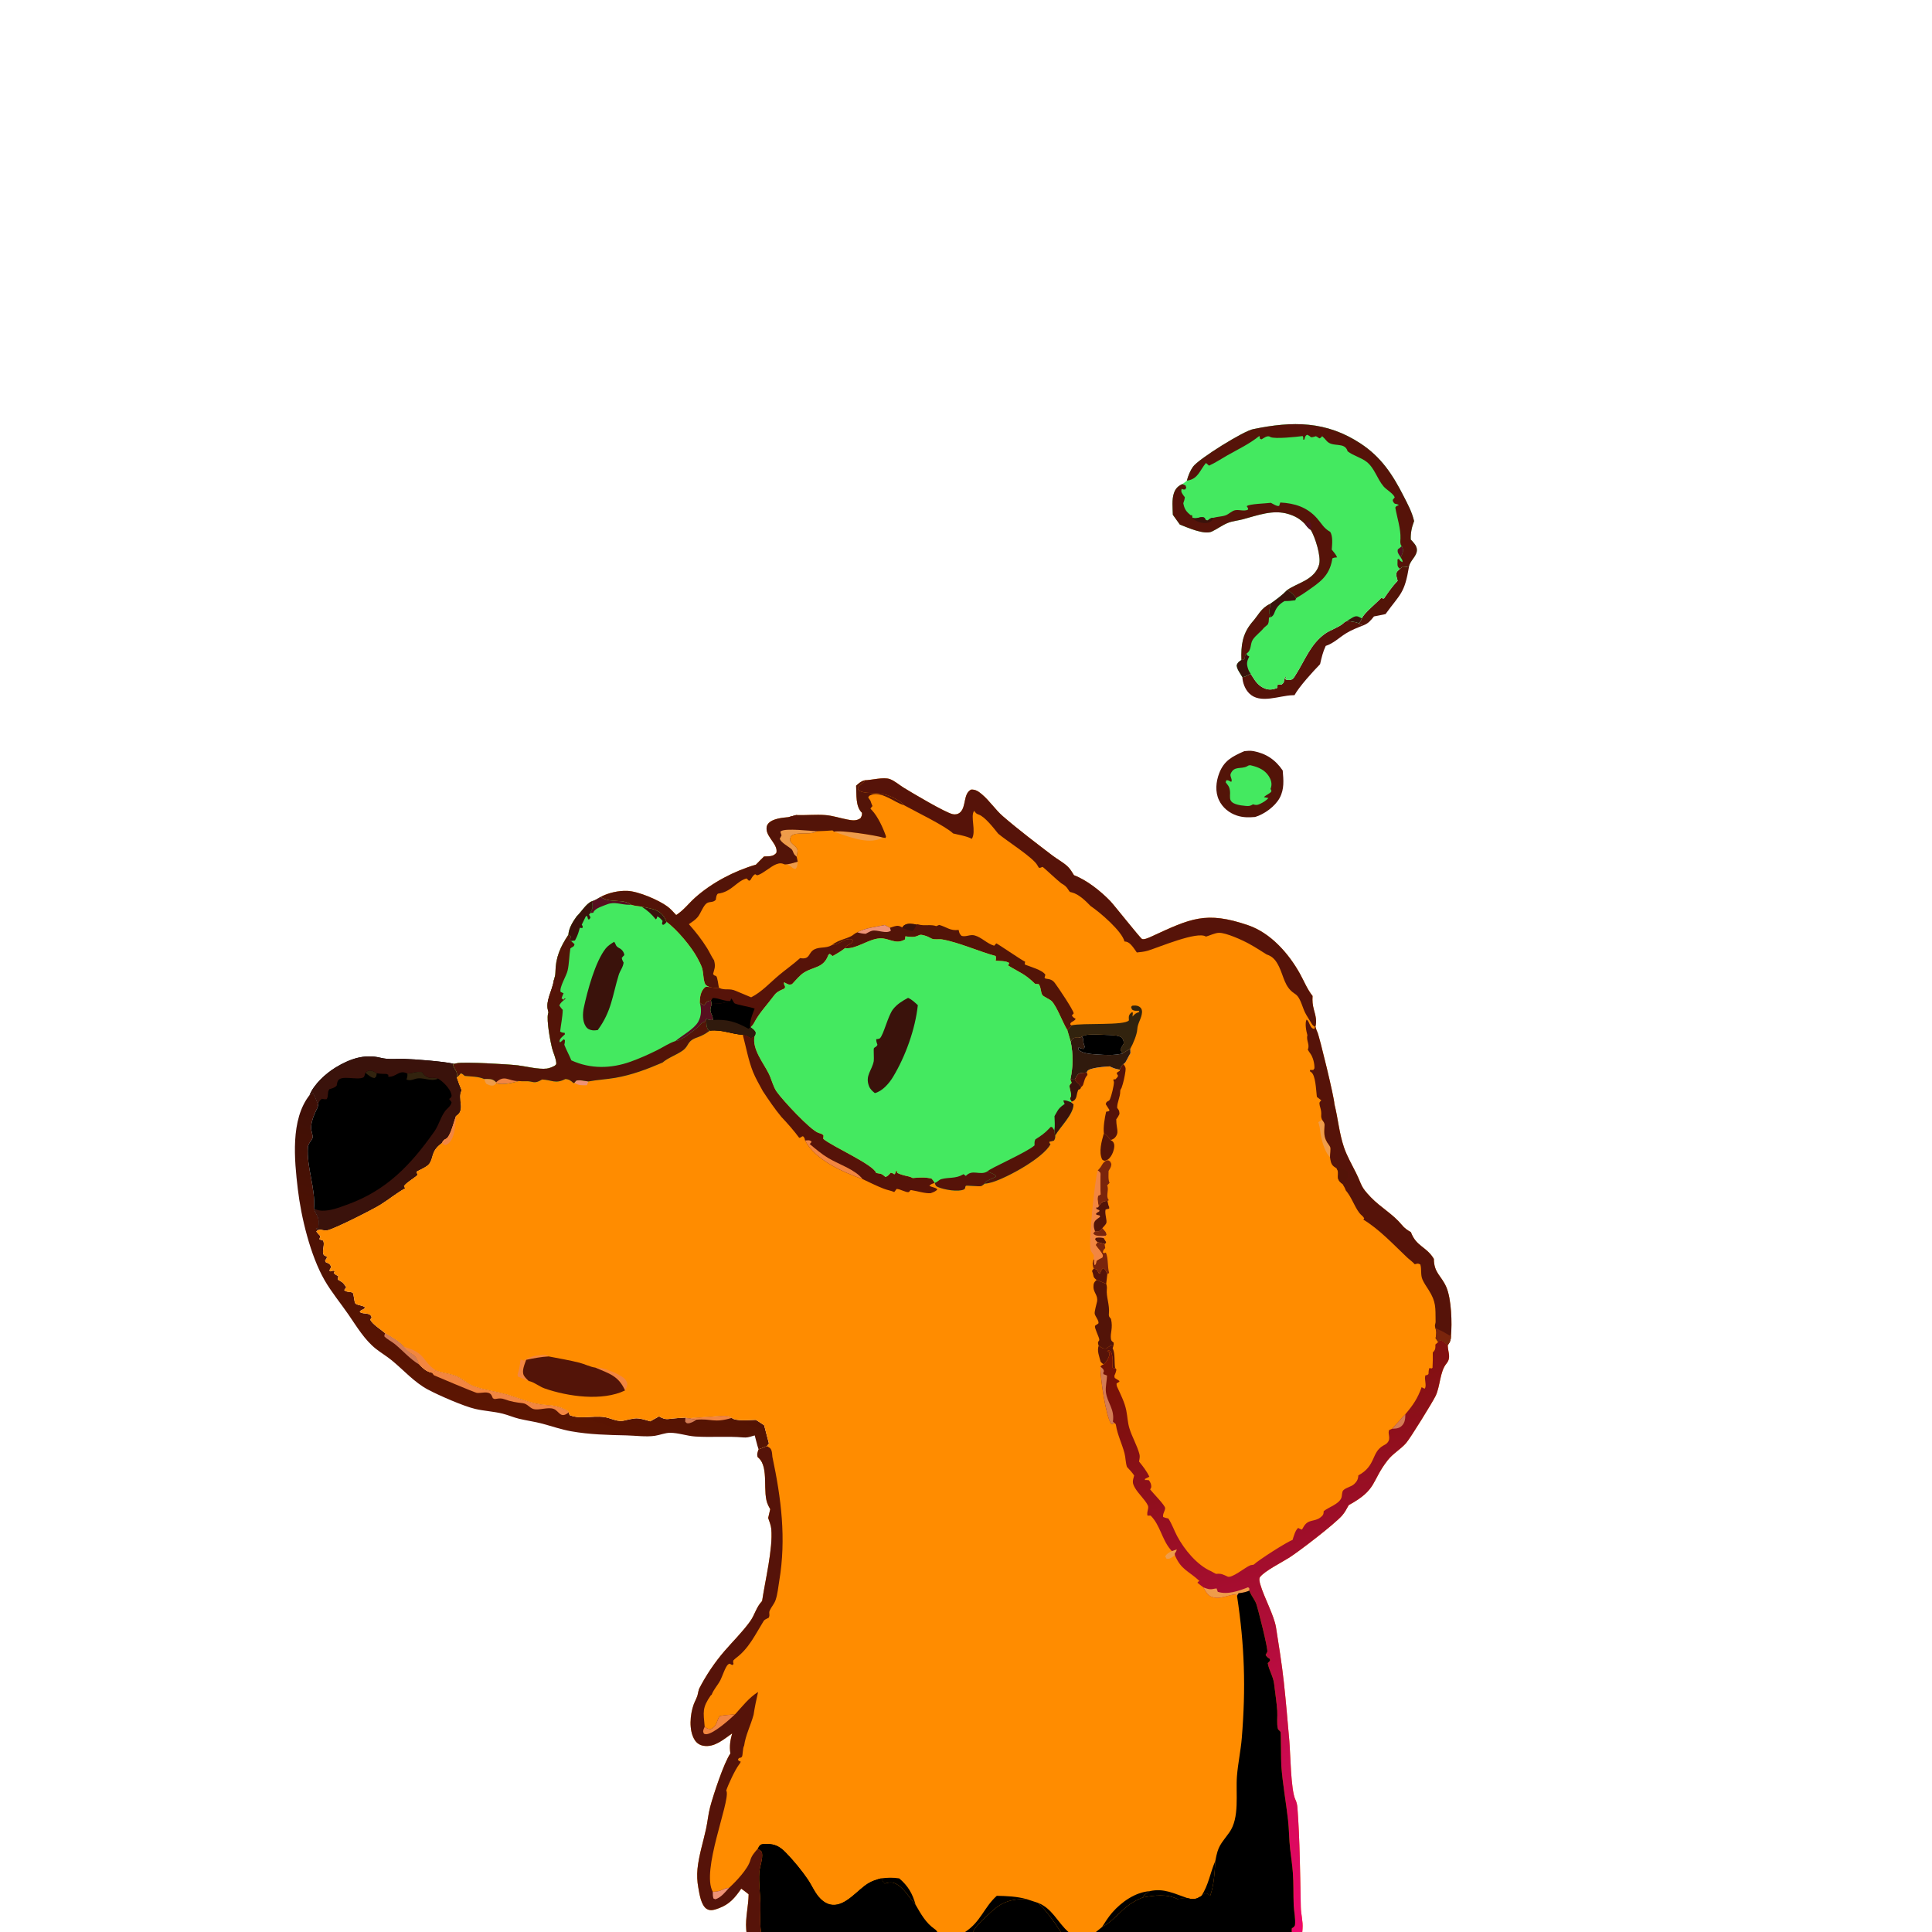 <?xml version="1.0" encoding="utf-8" ?>
<svg xmlns="http://www.w3.org/2000/svg" xmlns:xlink="http://www.w3.org/1999/xlink" width="1024" height="1024">
	<path fill="#531408" d="M742.072 301.418L743.029 300.57C744.473 300.599 745.463 300.473 746.851 300.078C744.4 314.804 742.262 314.566 734.363 325.479L728.225 326.723C726.509 328.852 725.277 330.443 722.625 331.44C721.526 331.255 721.026 331.04 720.152 330.348C721.032 329.567 721.321 328.853 721.768 327.778C722.972 324.887 729.613 319.62 732.028 316.957C733.06 317.203 732.557 317.12 733.533 317.22C735.873 313.79 737.898 310.834 740.772 307.809C740.521 306.825 740.098 305.632 740.054 304.625C739.982 302.982 741.004 302.464 742.072 301.418Z"/>
	<path fill="#561309" d="M662.905 357.145L663.628 358.283C665.435 361.184 666.992 363.503 670.288 364.872C672.579 365.823 674.747 365.549 676.964 364.592L677.166 362.904C678.116 362.719 677.764 362.72 678.669 362.786C678.871 362.801 679.072 362.825 679.273 362.844L680.346 361.831C680.559 360.807 680.805 359.826 681.114 358.827L681.877 358.897L681.261 359.28L681.484 360.171C682.085 360.316 682.405 360.423 683.063 360.429C685.263 360.45 685.72 359.253 686.747 357.642C691.63 349.983 694.597 341.346 702.289 335.88C705.202 333.81 709.413 332.618 711.94 330.422C712.819 329.657 711.996 330.203 713.229 329.453C713.449 329.319 713.674 329.194 713.897 329.065C715.86 329.396 718.373 329.47 720.152 330.348C721.026 331.04 721.526 331.255 722.625 331.44C719.446 332.7 716.2 333.943 713.294 335.765C709.659 338.045 706.796 340.992 702.658 342.346C701.142 345.558 700.46 348.589 699.674 352.03C695.987 355.791 688.49 364.05 686.094 368.476L685.146 368.489C678.092 368.621 667.888 373.329 662.072 367.472C659.878 365.262 658.649 361.937 658.466 358.866C659.248 358.838 659.594 358.708 660.321 358.352C661.185 357.93 662.025 357.531 662.905 357.145Z"/>
	<path fill="#531408" d="M659.493 398.126C661.088 397.949 662.645 397.799 664.238 398.086C671.014 399.307 676.073 402.731 679.872 408.405C680.293 413.489 680.781 418.223 678.254 422.916C675.834 427.412 670.08 431.577 665.246 433.019C661.905 433.293 658.901 433.345 655.658 432.29C651.485 430.932 647.969 428.076 646.079 424.076C643.975 419.621 644.473 414.392 646.175 409.893C648.751 403.085 653.229 400.916 659.493 398.126Z"/>
	<path fill="#44E960" d="M661.609 405.774C662.582 405.565 662.33 405.495 663.164 405.695C666.956 406.603 670.359 408.033 672.52 411.436C673.641 413.202 674.269 415.221 673.681 417.286C673.6 417.572 673.505 417.853 673.417 418.137C673.508 418.314 673.827 418.91 673.866 419.085C674.122 420.218 670.791 421.337 669.918 422.518C670.716 422.632 671.489 422.773 672.275 422.952C671.31 424.233 669.234 425.456 667.761 426.118C666.299 426.775 665.621 426.809 664.132 426.3C662.745 427.144 662.064 427.321 660.44 427.171C660.211 427.15 659.983 427.12 659.753 427.098C659.049 427.028 658.35 426.973 657.651 426.851C648.811 425.303 653.416 421.755 651.345 417.069C650.999 416.286 650.146 415.37 649.638 414.649L649.951 413.594C651.053 413.373 651.594 413.916 652.564 414.415C653.447 413.284 651.718 411.529 652.262 410.174C654.05 405.717 657.947 407.853 661.016 406.138C661.219 406.025 661.412 405.895 661.609 405.774Z"/>
	<defs>
		<linearGradient id="gradient_0" gradientUnits="userSpaceOnUse" x1="261.2" y1="748.35" x2="299.535" y2="622.76">
			<stop offset="0" stop-color="#5C1502"/>
			<stop offset="1" stop-color="#3E0F06"/>
		</linearGradient>
	</defs>
	<path fill="url(#gradient_0)" d="M164.09 580.401L165.752 579.33C167.254 580.826 167.417 583.313 168.703 585.052C168.659 585.341 168.621 585.63 168.57 585.918C168.393 586.916 168.034 587.616 167.578 588.508C166.234 591.139 164.514 595.811 164.972 598.731C165.142 599.816 165.791 601.772 165.702 602.782C165.575 604.223 163.35 605.928 163.203 607.956C162.415 618.809 167.35 629.772 166.414 640.57C166.832 641.847 167.233 642.784 167.935 643.929C169.306 646.168 168.945 648.251 168.757 650.783L167.406 651.256L170.088 651.705C168.904 651.941 168.468 651.782 167.647 652.718C168.322 653.63 169.032 654.392 169.825 655.197L169.262 656.787C170.315 657.562 171.179 656.816 171.517 658.238C172.033 660.41 170.485 663.169 171.627 665.206L173.253 666.115C173.303 667.871 171.635 667.472 172.711 669.02C174.264 669.72 174.687 669.681 175.487 671.242C175.323 672.106 175.091 672.565 174.586 673.282L174.966 673.858L176.699 673.452L177.361 673.885L176.908 674.848C177.689 675.525 178.379 675.943 179.313 676.385L179.025 678.181C179.627 678.586 180.199 678.92 180.835 679.275C182.032 679.943 182.749 681.171 183.505 682.274L182.436 683.758C183.807 685.141 185.687 684.348 186.986 685.267C187.477 685.614 187.746 689.828 188.225 690.664C188.932 691.898 192.197 691.71 193.492 692.937C192.862 694.419 191.266 693.913 190.69 695.368C192.838 696.892 196.091 695.301 196.989 698.197L196.24 699.48C197.468 701.956 201.941 704.683 204.061 706.561C207.274 708.575 211.709 710.809 214.089 713.777L214.646 714.393C215.831 715.683 216.771 716.538 218.298 717.398C220.941 718.885 221.389 720.739 222.412 723.388C224.117 725.206 225.897 726.811 228.367 727.43C228.599 727.488 228.903 727.47 229.045 727.663L230.906 726.272C234.309 727.662 237.807 727.894 241.196 729.079C244.569 730.258 247.306 733.186 250.649 734.5C255.908 736.567 262.198 737.327 267.699 738.826C274.694 740.732 281.617 744.113 288.919 744.605C293.697 744.926 296.758 745.4 300.916 747.818L301.373 748.567L301.904 750.036C308.449 752.752 316.16 749.437 322.909 751.696C330.72 754.31 329.039 752.8 336.413 751.806C338.766 751.489 342.343 752.619 344.615 753.332L349.302 750.725C351.365 751.864 352.421 752.327 354.756 752.064C357.599 751.745 360.404 751.476 363.265 751.38L364.711 751.726L380.3 750.629C382.711 750.476 385.851 749.896 387.86 751.529C389.89 753.43 397.602 752.577 400.658 752.557C402.125 753.498 403.586 754.439 405.017 755.435C405.827 758.664 406.677 761.87 407.551 765.081L406.479 766.487C404.983 766.983 403.581 767.806 402.063 768.17C401.226 765.84 400.72 763.201 400.018 760.803C399.612 760.922 399.203 761.03 398.799 761.156C396.994 761.714 395.817 762.042 393.909 761.873C385.444 761.126 377.02 761.936 368.511 761.381C364.085 761.093 359.426 759.38 355.116 759.411C352.495 759.43 349.763 760.601 347.165 760.995C342.518 761.699 336.87 760.901 332.14 760.789C322.149 760.553 312.501 760.365 302.629 758.595C297.538 757.683 292.559 755.952 287.567 754.61C283.465 753.506 279.246 752.969 275.122 751.973C272.191 751.265 269.409 750.027 266.486 749.286C261.694 748.071 256.612 747.881 251.771 746.733C245.591 745.267 232.493 739.546 226.722 736.457C219.58 732.636 213.895 726.149 207.709 721.068C205.045 718.88 202.053 717.109 199.339 714.985C193.271 710.236 189.067 703.102 184.741 696.818C180.6 690.805 175.641 684.821 172.015 678.511C164.528 665.482 159.598 645.214 157.837 630.179C156.043 614.851 153.829 593.42 164.09 580.401Z"/>
	<path fill="#D47C54" d="M363.265 751.38L364.711 751.726L369.092 752.466C367.939 753.357 366.019 754.428 364.543 754.407C363.803 754.396 363.644 753.979 363.169 753.497L363.265 751.38Z"/>
	<path fill="#F28641" d="M380.3 750.629C382.711 750.476 385.851 749.896 387.86 751.529C378.277 754.401 377.18 751.75 369.092 752.466L364.711 751.726L380.3 750.629Z"/>
	<path fill="#D47C54" d="M222.412 723.388C217.151 720.24 213.874 716.172 209.237 712.364C207.49 710.931 205.164 709.871 203.659 708.245L204.061 706.561C207.274 708.575 211.709 710.809 214.089 713.777L214.646 714.393C215.831 715.683 216.771 716.538 218.298 717.398C220.941 718.885 221.389 720.739 222.412 723.388Z"/>
	<path fill="#F28641" d="M230.906 726.272C234.309 727.662 237.807 727.894 241.196 729.079C244.569 730.258 247.306 733.186 250.649 734.5C255.908 736.567 262.198 737.327 267.699 738.826C274.694 740.732 281.617 744.113 288.919 744.605C293.697 744.926 296.758 745.4 300.916 747.818L301.373 748.567C301.224 748.702 301.087 748.851 300.927 748.971C297.008 751.909 296.319 747.851 293.449 746.751C290.46 745.605 285.689 747.646 282.753 746.813C280.687 746.227 279.541 743.993 277.072 743.719C273.793 743.355 270.668 742.87 267.567 741.698C265.775 741.021 264.748 741.131 262.859 741.438C261.955 741.584 261.996 741.473 261.212 741.097C260.98 740.576 260.672 739.694 260.316 739.214C258.729 737.079 254.884 738.582 252.696 738.255C251.634 738.096 230.1 728.996 230.036 728.939C229.633 728.582 229.376 728.088 229.045 727.663L230.906 726.272Z"/>
	<path d="M164.09 580.401C166.385 574.7 172.642 568.978 177.88 565.793C185.273 561.298 193.053 558.5 201.708 560.64C206.04 561.711 209.935 561.139 214.333 561.238C219.249 561.348 235.956 562.626 240.516 563.858L240.137 564.507C240.996 567.269 242.82 567.831 242.072 571.072C242.844 573.362 243.63 575.561 244.599 577.777C244.623 577.832 244.634 577.891 244.651 577.948C242.198 582.302 246.925 588.444 241.671 591.49C240.532 594.61 239.239 600.262 237.273 602.86C236.312 604.132 235.485 603.254 234.187 605.843C228.127 610.159 229.96 613.564 227.428 616.89C226.233 618.462 222.523 619.996 220.733 620.97C220.781 621.741 220.973 621.977 221.365 622.622C219.094 624.819 216.106 626.136 214.094 628.558C214.387 629.5 214.121 629.122 214.859 629.711L214.482 629.918C209.919 632.471 205.899 635.844 201.461 638.581C197.621 640.949 177.321 651.332 173.306 652.094C172.302 652.285 171.072 651.927 170.088 651.705L167.406 651.256L168.757 650.783C168.945 648.251 169.306 646.168 167.935 643.929C167.233 642.784 166.832 641.847 166.414 640.57C167.35 629.772 162.415 618.809 163.203 607.956C163.35 605.928 165.575 604.223 165.702 602.782C165.791 601.772 165.142 599.816 164.972 598.731C164.514 595.811 166.234 591.139 167.578 588.508C168.034 587.616 168.393 586.916 168.57 585.918C168.621 585.63 168.659 585.341 168.703 585.052C167.417 583.313 167.254 580.826 165.752 579.33L164.09 580.401Z"/>
	<path fill="#32230E" d="M193.62 568.568C194.804 567.683 195.169 567.223 196.743 567.476C197.659 567.623 198.888 568.336 199.672 568.835C199.444 570.256 199.649 570.559 198.504 571.397C196.609 571.211 195.086 569.69 193.62 568.568Z"/>
	<path fill="#32230E" d="M215.882 569.002L216.901 568.908C217.777 568.822 218.54 568.662 219.385 568.433C220.771 568.058 222.068 568.094 223.49 568.137C224.768 569.286 223.623 568.145 224.427 569.214C225.174 570.207 226.862 571.213 228.109 571.312C229.581 571.429 230.829 571.042 232.253 571.725C227.968 573.596 224.105 570.525 219.946 571.881C218.208 572.448 217.213 572.824 215.429 572.179C215.74 571.275 215.981 570.614 215.943 569.64C215.934 569.427 215.902 569.215 215.882 569.002Z"/>
	<path fill="#3A120B" d="M164.09 580.401C166.385 574.7 172.642 568.978 177.88 565.793C185.273 561.298 193.053 558.5 201.708 560.64C206.04 561.711 209.935 561.139 214.333 561.238C219.249 561.348 235.956 562.626 240.516 563.858L240.137 564.507C240.996 567.269 242.82 567.831 242.072 571.072C242.844 573.362 243.63 575.561 244.599 577.777C244.623 577.832 244.634 577.891 244.651 577.948C242.198 582.302 246.925 588.444 241.671 591.49C240.532 594.61 239.239 600.262 237.273 602.86C236.312 604.132 235.485 603.254 234.187 605.843C228.127 610.159 229.96 613.564 227.428 616.89C226.233 618.462 222.523 619.996 220.733 620.97C220.781 621.741 220.973 621.977 221.365 622.622C219.094 624.819 216.106 626.136 214.094 628.558C214.387 629.5 214.121 629.122 214.859 629.711L214.482 629.918C209.919 632.471 205.899 635.844 201.461 638.581C197.621 640.949 177.321 651.332 173.306 652.094C172.302 652.285 171.072 651.927 170.088 651.705L167.406 651.256L168.757 650.783C168.945 648.251 169.306 646.168 167.935 643.929C167.233 642.784 166.832 641.847 166.414 640.57C167.776 641.224 168.978 641.618 170.503 641.675C175.149 641.852 179.469 640.096 183.762 638.565C204.838 631.052 217.656 617.51 230.272 599.627C232.788 596.061 233.926 590.615 236.955 587.733C238.134 586.611 238.998 585.82 239.351 584.23L238.042 582.473C238.231 582.331 238.722 581.977 238.856 581.81C239.567 580.92 239.387 580.666 239.136 579.663C238.442 576.887 234.68 573.123 232.253 571.725C230.829 571.042 229.581 571.429 228.109 571.312C226.862 571.213 225.174 570.207 224.427 569.214C223.623 568.145 224.768 569.286 223.49 568.137C222.068 568.094 220.771 568.058 219.385 568.433C218.54 568.662 217.777 568.822 216.901 568.908L215.882 569.002C211.451 566.742 210.141 570.976 205.806 570.701L205.826 569.686C204.858 569.211 205.158 569.21 204.265 569.199C202.626 569.178 201.294 569.141 199.672 568.835C198.888 568.336 197.659 567.623 196.743 567.476C195.169 567.223 194.804 567.683 193.62 568.568C193.417 569.249 193.225 570.718 192.59 571.053C189.344 572.764 180.56 569.478 179.011 573.023C178.704 573.725 178.591 574.663 178.436 575.418C177.349 576.585 176.034 576.852 174.562 577.3C173.314 579.03 174.304 580.569 173.186 582.552C172.138 582.712 171.62 582.597 170.603 582.38C169.4 583.258 169.294 583.722 168.703 585.052C167.417 583.313 167.254 580.826 165.752 579.33L164.09 580.401Z"/>
	<path fill="#44E960" d="M664.262 227.441C685.105 223.128 702.932 223.081 721.155 235.083C732.004 242.228 738.046 251.407 743.825 262.732C746.135 267.258 748.291 271.142 749.504 276.165C748.22 279.517 747.641 282.331 747.724 285.957C749.17 287.546 751.036 289.245 750.991 291.585C750.928 294.792 747.474 297.069 746.851 300.078C745.463 300.473 744.473 300.599 743.029 300.57L742.072 301.418C741.004 302.464 739.982 302.982 740.054 304.625C740.098 305.632 740.521 306.825 740.772 307.809C737.898 310.834 735.873 313.79 733.533 317.22C732.557 317.12 733.06 317.203 732.028 316.957C729.613 319.62 722.972 324.887 721.768 327.778C721.321 328.853 721.032 329.567 720.152 330.348C718.373 329.47 715.86 329.396 713.897 329.065C713.674 329.194 713.449 329.319 713.229 329.453C711.996 330.203 712.819 329.657 711.94 330.422C709.413 332.618 705.202 333.81 702.289 335.88C694.597 341.346 691.63 349.983 686.747 357.642C685.72 359.253 685.263 360.45 683.063 360.429C682.405 360.423 682.085 360.316 681.484 360.171L681.261 359.28L681.877 358.897L681.114 358.827C680.805 359.826 680.559 360.807 680.346 361.831L679.273 362.844C679.072 362.825 678.871 362.801 678.669 362.786C677.764 362.72 678.116 362.719 677.166 362.904L676.964 364.592C674.747 365.549 672.579 365.823 670.288 364.872C666.992 363.503 665.435 361.184 663.628 358.283L662.905 357.145C662.025 357.531 661.185 357.93 660.321 358.352C659.594 358.708 659.248 358.838 658.466 358.866L657.484 357.261C656.501 355.659 655.576 354.439 655.458 352.521C656.151 350.908 656.565 350.77 657.976 349.811C657.709 342.147 658.476 336.047 663.51 329.961C666.98 326.159 668.209 322.366 673.226 320.038C676.389 317.826 679.512 315.525 682.205 312.751C685.133 310.723 688.52 309.477 691.629 307.748C695.13 305.802 698.167 303.123 699.187 299.099C700.264 294.853 697.08 284.746 694.746 280.864C693.42 280.017 692.611 278.949 691.648 277.737C689.018 275.018 686.613 273.611 682.999 272.482C674.755 269.907 666.518 273.169 658.626 275.269C656.139 275.931 653.334 276.155 650.946 277.088C647.931 278.265 645.25 280.336 642.332 281.723C638.301 283.64 629.403 279.582 625.34 278.029L621.625 272.845C621.549 269.253 621.022 264.786 622.194 261.388C623.026 258.975 624.33 257.624 626.622 256.589C627.487 256.09 628.265 255.385 629.051 254.768C629.725 252.201 630.765 249.559 632.307 247.384C635.239 243.252 659.403 228.213 664.262 227.441Z"/>
	<path fill="#560F1F" d="M742.956 289.457C743.557 290.652 743.856 291.388 743.506 292.734C743.272 293.632 742.779 294.562 742.392 295.407C742.3 295.267 742.202 295.131 742.115 294.987C741.238 293.54 740.478 292.798 740.897 291.136C741.477 290.737 741.997 290.352 742.517 289.874C742.665 289.737 742.809 289.596 742.956 289.457Z"/>
	<path fill="#3A120B" d="M713.897 329.065L715.546 328.119C716.301 327.678 717.11 327.1 717.94 326.817C719.501 326.286 720.453 327.077 721.768 327.778C721.321 328.853 721.032 329.567 720.152 330.348C718.373 329.47 715.86 329.396 713.897 329.065Z"/>
	<path fill="#3A120B" d="M657.976 349.811C660.9 349.745 658.983 347.768 660.69 346.416L661.085 347.36L662.15 347.979C662.066 348.141 661.979 348.302 661.897 348.465C660.725 350.784 660.722 352.175 661.553 354.63C661.876 355.583 662.348 356.316 662.905 357.145C662.025 357.531 661.185 357.93 660.321 358.352C659.594 358.708 659.248 358.838 658.466 358.866L657.484 357.261C656.501 355.659 655.576 354.439 655.458 352.521C656.151 350.908 656.565 350.77 657.976 349.811Z"/>
	<path fill="#3A120B" d="M673.226 320.038C676.389 317.826 679.512 315.525 682.205 312.751C684.255 313.892 685.852 314.991 686.926 317.142L686.519 318.149C684.579 318.409 682.742 318.628 680.784 318.579C678.074 320.253 676.557 321.771 675.459 324.804C675.125 325.724 674.716 326.363 673.918 326.941L673.049 325.959C672.72 324.845 672.651 324.156 672.867 323.033C673.014 322.265 673.151 321.553 673.192 320.769L673.226 320.038Z"/>
	<path fill="#561309" d="M663.51 329.961C666.98 326.159 668.209 322.366 673.226 320.038L673.192 320.769C673.151 321.553 673.014 322.265 672.867 323.033C672.651 324.156 672.72 324.845 673.049 325.959L673.918 326.941L672.585 327.328C672.517 327.935 672.482 328.51 672.461 329.119C672.437 329.817 672.237 330.309 671.983 330.948L669.911 332.749C668.268 334.875 665.335 336.948 664.013 339.027C662.459 341.469 663.523 344.507 660.69 346.416C658.983 347.768 660.9 349.745 657.976 349.811C657.709 342.147 658.476 336.047 663.51 329.961Z"/>
	<path fill="#561309" d="M621.625 272.845C621.549 269.253 621.022 264.786 622.194 261.388C623.026 258.975 624.33 257.624 626.622 256.589L628.355 257.285L628.762 258.514L628.107 259.457C626.811 259.414 627.419 259.548 626.278 259.087C626.001 260.496 626.023 260.617 626.787 261.904C627.119 262.465 627.591 263.019 627.983 263.533C627.871 264.719 627.574 265.613 627.172 266.722C627.741 269.779 628.677 271.131 631.102 273.073L631.83 273.068L632.046 274.451C634.304 275.282 635.734 273.767 637.794 274.188C639.2 274.475 638.348 275.901 640.09 275.873C640.34 275.675 640.588 275.473 640.84 275.279C641.594 274.698 642.022 274.508 642.995 274.477C645.159 273.812 647.599 273.876 649.652 273.115C651.415 272.462 652.997 270.637 654.847 270.393C657.081 270.099 659.159 271.052 661.368 270.205L661.551 269.479L660.785 268.284C662.141 267.029 671.003 266.871 673.577 266.504C674.689 267.062 676.847 268.509 677.971 268.137L678.576 266.343C686.177 266.735 692.77 268.768 698.009 274.674C700.565 277.555 701.503 279.9 705.05 281.903C706.558 284.328 706.051 288.522 705.854 291.315C706.859 292.579 708.128 293.904 708.698 295.419C708.449 295.441 708.2 295.458 707.951 295.486C706.847 295.609 707.272 295.527 706.182 295.955L706.089 296.517C704.549 305.487 699.412 308.668 692.481 313.509C690.993 314.549 689.527 315.531 687.943 316.417C687.309 316.771 687.586 316.597 686.926 317.142C685.852 314.991 684.255 313.892 682.205 312.751C685.133 310.723 688.52 309.477 691.629 307.748C695.13 305.802 698.167 303.123 699.187 299.099C700.264 294.853 697.08 284.746 694.746 280.864C693.42 280.017 692.611 278.949 691.648 277.737C689.018 275.018 686.613 273.611 682.999 272.482C674.755 269.907 666.518 273.169 658.626 275.269C656.139 275.931 653.334 276.155 650.946 277.088C647.931 278.265 645.25 280.336 642.332 281.723C638.301 283.64 629.403 279.582 625.34 278.029L621.625 272.845Z"/>
	<path fill="#560F1F" d="M691.648 277.737C692.779 276.743 692.744 276.505 694.221 276.571C694.941 277.553 695.117 278.241 695.018 279.476C694.978 279.985 694.864 280.38 694.746 280.864C693.42 280.017 692.611 278.949 691.648 277.737Z"/>
	<path fill="#3A120B" d="M632.046 274.451C634.304 275.282 635.734 273.767 637.794 274.188C639.2 274.475 638.348 275.901 640.09 275.873C640.34 275.675 640.588 275.473 640.84 275.279C641.594 274.698 642.022 274.508 642.995 274.477C642.583 275.359 642.517 275.945 641.641 276.465C640.167 277.341 638.424 277.387 636.776 277.018C635.061 276.635 633.049 275.959 632.046 274.451Z"/>
	<path fill="#561309" d="M664.262 227.441C685.105 223.128 702.932 223.081 721.155 235.083C732.004 242.228 738.046 251.407 743.825 262.732C746.135 267.258 748.291 271.142 749.504 276.165C748.22 279.517 747.641 282.331 747.724 285.957C749.17 287.546 751.036 289.245 750.991 291.585C750.928 294.792 747.474 297.069 746.851 300.078C745.463 300.473 744.473 300.599 743.029 300.57L742.072 301.418C741.923 301.323 741.769 301.236 741.626 301.133C740.173 300.091 740.907 298.27 740.684 296.544L741.388 296.161C742.134 297.253 742.197 297.451 743.407 297.932C743.385 296.711 743.014 296.424 742.392 295.407C742.779 294.562 743.272 293.632 743.506 292.734C743.856 291.388 743.557 290.652 742.956 289.457C742.886 289.391 742.8 289.34 742.746 289.261C741.961 288.104 742.223 286.776 742.279 285.433C742.492 280.331 740.437 274.156 739.539 269.028C740.136 268.028 740.258 268.203 741.369 267.778C740.913 267.18 739.939 267.137 739.223 266.94C738.467 266.142 738.342 266.06 738.161 264.99L739.248 263.579C738.236 261.348 734.876 259.654 733.241 257.711C729.924 253.771 728.498 248.048 724.366 244.806C721.376 242.46 717.368 241.59 714.274 239.213C712.748 233.858 706.287 237.435 703.095 233.631C702.35 232.744 701.627 231.981 700.782 231.186C700.207 231.821 700.114 232.07 699.28 232.355C698.632 231.849 698.19 231.558 697.475 231.203C693.636 232.393 695.608 231.464 692.719 230.421C691.597 231.23 691.707 231.714 691.346 232.98L690.69 232.983C690.775 232.057 690.895 231.99 690.447 231.12C687.35 231.539 675.662 232.778 673.345 231.644C673.178 231.563 673.042 231.418 672.865 231.359C671.391 230.871 669.881 232.18 668.631 232.86L667.86 232.604L667.504 231.041C662.217 235.292 656.409 238.026 650.531 241.342C647.338 243.144 644.14 245.318 640.799 246.807L640.369 246.403C639.989 246.05 639.591 245.715 639.189 245.386C635.983 249.113 635.028 253.906 629.294 254.723C629.212 254.735 629.132 254.753 629.051 254.768C629.725 252.201 630.765 249.559 632.307 247.384C635.239 243.252 659.403 228.213 664.262 227.441Z"/>
	<path fill="#FF8C00" d="M458.348 413.563C462.055 413.469 468.251 411.734 471.613 412.925C474.094 413.804 476.758 416.134 479.026 417.524C483.442 420.229 500.895 430.641 504.948 431.528C506.385 431.843 507.829 431.556 508.932 430.548C512.207 427.554 510.434 420.681 514.683 418.509C517.042 418.33 518.667 419.512 520.408 420.972C524.546 424.442 527.521 429.144 531.592 432.659C540.022 439.938 549.051 446.747 557.896 453.5C560.519 455.503 563.832 457.2 566.143 459.519C567.368 460.748 568.315 462.416 569.238 463.88C576.049 466.452 583.372 472.311 588.416 477.515C590.461 479.626 604.433 497.357 605.335 497.699C606.523 498.149 609.26 496.852 610.377 496.337C630.938 486.866 639.147 482.684 661.639 490.435C673.506 494.525 683.005 505.346 688.953 516.002C691.175 519.984 692.821 524.29 695.688 527.872C695.517 530.611 695.679 532.494 696.398 535.166C697.26 538.37 698 540.811 697.229 544.136L697.467 545.015C697.68 545.784 697.91 546.342 698.255 547.077C699.345 549.401 707.331 582.297 707.255 585.138C709.18 592.694 709.785 600.606 712.312 608.047C713.94 612.84 716.509 617.175 718.738 621.693C722.078 628.463 720.885 628.663 726.633 634.646C731.753 639.975 738.316 643.494 743.003 649.226C744.436 650.979 745.846 651.943 747.807 653.072C750.631 660.734 755.924 660.556 759.975 667.222C760.024 674.776 763.961 676.09 766.593 682.206C769.29 688.473 769.699 701.313 769.031 708.194C769.016 710.256 768.565 711.264 767.351 712.957C767.354 713.149 767.35 713.34 767.361 713.532C767.562 717.103 769.192 719.633 766.621 722.756C763.124 727.004 763.367 734.794 760.886 739.902C759.304 743.159 747.535 762.241 745.283 764.826C742.356 768.185 738.292 770.383 735.511 773.945C726.687 785.244 730.102 789.417 714.856 797.744C713.804 799.652 712.744 801.685 711.293 803.322C707.181 807.958 688.643 822.188 683.278 825.609C679.603 827.954 670.122 832.726 667.812 835.907C667.154 836.812 667.705 838.831 667.987 839.805C669.981 846.688 675.303 856.179 676.316 862.619C677.8 872.048 679.391 881.792 680.425 891.275C681.559 901.67 682.463 912.24 683.37 922.661C683.962 929.457 684.138 948.586 686.534 953.722C687.252 955.261 687.545 956.582 687.673 958.27C688.941 975.014 689.102 993.899 689.451 1010.78C689.531 1014.62 690.692 1018.44 690.371 1022.25L690.295 1023.27L690.23 1024L684.662 1024L580.841 1024L566.3 1024L562.23 1024L515.684 1024L511.491 1024L496.823 1024L403.362 1024L395.641 1024C395.621 1023.81 395.595 1023.63 395.579 1023.44C395.551 1023.13 395.534 1022.81 395.508 1022.5C395.017 1016.47 396.709 1010.19 396.795 1004.04C395.591 1002.95 394.175 1002 392.873 1001.02C389.545 1005.85 386.696 1009.3 380.982 1011.41C378.999 1012.14 376.638 1013.03 374.644 1011.81C371.545 1009.91 370.717 1003.79 370.123 1000.48Q369.665 998.029 369.556 995.538Q369.446 993.047 369.686 990.565C370.375 983.539 372.723 976.253 374.228 969.331C375.061 965.498 375.379 961.544 376.386 957.756C378.082 951.368 383.676 934.295 387.111 929.397C386.564 925.348 387.013 922.615 388.063 918.736C383.613 921.808 378.832 926.235 372.945 925.311C370.922 924.993 369.289 923.921 368.193 922.192C365.008 917.167 365.723 908.706 367.704 903.308C368.36 901.52 369.526 899.706 369.86 897.837C370.027 896.907 370.257 896.063 370.516 895.155C374.1 888.109 378.854 881.033 384.016 875.073C388.522 869.87 393.4 865.096 397.474 859.499C400.126 855.857 400.728 851.91 403.932 848.579C405.553 837.687 409.708 820.847 408.804 810.438C408.633 808.476 407.786 806.414 407.148 804.557L408.236 799.908C407.971 799.427 407.705 798.946 407.458 798.456L407.162 797.86C403.791 791.203 407.878 777.899 402.012 772.667C401.875 772.544 401.734 772.426 401.595 772.306C401.039 770.778 401.585 769.634 402.063 768.17C403.581 767.806 404.983 766.983 406.479 766.487L407.551 765.081C406.677 761.87 405.827 758.664 405.017 755.435C403.586 754.439 402.125 753.498 400.658 752.557C397.602 752.577 389.89 753.43 387.86 751.529C385.851 749.896 382.711 750.476 380.3 750.629L364.711 751.726L363.265 751.38C360.404 751.476 357.599 751.745 354.756 752.064C352.421 752.327 351.365 751.864 349.302 750.725L344.615 753.332C342.343 752.619 338.766 751.489 336.413 751.806C329.039 752.8 330.72 754.31 322.909 751.696C316.16 749.437 308.449 752.752 301.904 750.036L301.373 748.567L300.916 747.818C296.758 745.4 293.697 744.926 288.919 744.605C281.617 744.113 274.694 740.732 267.699 738.826C262.198 737.327 255.908 736.567 250.649 734.5C247.306 733.186 244.569 730.258 241.196 729.079C237.807 727.894 234.309 727.662 230.906 726.272L229.045 727.663C228.903 727.47 228.599 727.488 228.367 727.43C225.897 726.811 224.117 725.206 222.412 723.388C221.389 720.739 220.941 718.885 218.298 717.398C216.771 716.538 215.831 715.683 214.646 714.393L214.089 713.777C211.709 710.809 207.274 708.575 204.061 706.561C201.941 704.683 197.468 701.956 196.24 699.48L196.989 698.197C196.091 695.301 192.838 696.892 190.69 695.368C191.266 693.913 192.862 694.419 193.492 692.937C192.197 691.71 188.932 691.898 188.225 690.664C187.746 689.828 187.477 685.614 186.986 685.267C185.687 684.348 183.807 685.141 182.436 683.758L183.505 682.274C182.749 681.171 182.032 679.943 180.835 679.275C180.199 678.92 179.627 678.586 179.025 678.181L179.313 676.385C178.379 675.943 177.689 675.525 176.908 674.848L177.361 673.885L176.699 673.452L174.966 673.858L174.586 673.282C175.091 672.565 175.323 672.106 175.487 671.242C174.687 669.681 174.264 669.72 172.711 669.02C171.635 667.472 173.303 667.871 173.253 666.115L171.627 665.206C170.485 663.169 172.033 660.41 171.517 658.238C171.179 656.816 170.315 657.562 169.262 656.787L169.825 655.197C169.032 654.392 168.322 653.63 167.647 652.718C168.468 651.782 168.904 651.941 170.088 651.705C171.072 651.927 172.302 652.285 173.306 652.094C177.321 651.332 197.621 640.949 201.461 638.581C205.899 635.844 209.919 632.471 214.482 629.918L214.859 629.711C214.121 629.122 214.387 629.5 214.094 628.558C216.106 626.136 219.094 624.819 221.365 622.622C220.973 621.977 220.781 621.741 220.733 620.97C222.523 619.996 226.233 618.462 227.428 616.89C229.96 613.564 228.127 610.159 234.187 605.843C235.485 603.254 236.312 604.132 237.273 602.86C239.239 600.262 240.532 594.61 241.671 591.49C246.925 588.444 242.198 582.302 244.651 577.948C244.634 577.891 244.623 577.832 244.599 577.777C243.63 575.561 242.844 573.362 242.072 571.072C242.82 567.831 240.996 567.269 240.137 564.507L240.516 563.858C241.047 563.754 241.583 563.667 242.11 563.542C245.715 562.687 269.897 564.082 274.575 564.676C279.266 565.271 285.173 566.878 289.841 566.384C290.959 566.266 293.255 565.407 294.179 564.749C294.274 564.681 294.8 564.175 294.829 563.952C295.086 561.99 293.068 557.474 292.561 555.426C291.601 551.545 289.661 540.955 290.458 537.338C290.527 537.025 290.617 536.717 290.696 536.406C288.751 530.548 292.768 525.337 293.564 519.468C293.981 518.09 294.375 516.857 294.39 515.405C294.467 507.488 296.933 501.965 301.259 495.448C301.476 491.896 303.622 488.548 305.63 485.714C308.02 483.459 310.732 478.85 313.697 477.693C315.315 477.264 316.866 476.221 318.331 475.405C322.417 473.177 327.896 471.995 332.498 472.182C338.389 472.422 349.075 477.008 353.768 480.471C355.458 481.718 356.955 483.464 358.399 484.99C362.462 482.365 364.946 478.876 368.463 475.733C377.297 467.839 389.322 461.541 400.657 458.286C402.038 456.798 403.514 455.387 404.949 453.951Q406.166 453.936 407.381 453.863C409.135 453.743 410.266 453.421 411.477 452.058C412.561 447.87 406.656 444.041 406.312 439.703C406.213 438.455 406.373 437.417 407.234 436.455C409.588 433.822 414.652 433.408 417.983 433.088L422.034 431.988C427.181 432.203 432.419 431.594 437.551 432.013C441.362 432.323 445.194 433.605 448.952 434.331C451.575 434.837 453.776 435.249 456.068 433.686C456.77 432.447 456.903 432.22 456.88 430.811C453.346 427.522 454.045 421.025 453.755 416.42C455.264 415.107 456.357 414.034 458.348 413.563ZM573.474 549.43C570.441 551.004 569.687 548.467 567.464 551.997Q567.976 554.483 568.224 557.009Q568.471 559.535 568.453 562.073Q568.435 564.611 568.15 567.133Q567.866 569.655 567.318 572.133L569.634 572.211C570.125 571.36 570.633 570.316 571.277 569.579C572.271 568.443 574.017 568.739 575.395 568.491C575.613 568.452 575.83 568.405 576.047 568.363C576.13 568.147 576.168 567.909 576.295 567.716C577.534 565.841 585.864 565.355 588.147 565.195C589.794 566.006 591.213 566.549 593.031 566.858C593.197 566.887 593.364 566.911 593.531 566.938C594.069 565.673 594.37 564.915 595.432 563.988C595.793 563.779 596.239 563.456 596.461 563.103C597.413 561.583 598.143 559.817 599.151 558.248L599.098 555.781C597.735 556.616 596.238 557.412 594.969 558.377L593.925 556.52C594.31 555.265 594.987 554.183 595.634 553.05C595.599 551.575 595.395 551.256 594.648 549.961C592.691 548.452 588.193 548.618 585.788 548.487C583.072 548.34 575.437 547.68 573.474 549.43Z"/>
	<path fill="#EF9C4A" d="M422.82 456.696C422.633 458.115 422.665 459.554 421.583 460.605C420.512 460.393 420.102 460.051 419.301 459.375C418.132 458.388 417.454 458.307 415.957 458.167C418.291 458.156 420.585 457.32 422.82 456.696Z"/>
	<path fill="#EE9376" d="M304.478 573.887L305.334 572.778C307.266 572.189 309.863 573.002 311.887 573.197L311.063 575.194C308.611 575.263 306.532 575.38 304.478 573.887Z"/>
	<path fill="#EF9C4A" d="M256.598 571.887C258.755 571.851 260.82 571.588 262.511 573.174C262.663 573.317 262.793 573.482 262.934 573.636L263.109 574.145C262.079 575.052 261.791 575.558 260.316 575.375C259.519 575.276 258.554 574.794 257.8 574.498C257.217 573.631 256.912 572.882 256.598 571.887Z"/>
	<path fill="#EF9C4A" d="M621.112 822.118L623.731 821.208C623.512 822.187 623.166 822.667 622.625 823.495L622.758 824.391C621.128 825.186 620.287 826.534 618.277 826.153L617.582 824.917C618.488 823.387 619.56 822.912 621.112 822.118Z"/>
	<path fill="#561309" d="M576.047 568.363L576.387 569.727C576.215 569.939 576.038 570.147 575.871 570.363C575.039 571.439 574.761 572.673 574.365 573.946C574.101 574.796 574.114 575.184 573.485 575.775C572.954 576.273 573.11 576.034 572.889 576.594C572.607 575.521 572.401 574.982 571.565 574.271C570.975 573.768 570.6 573.428 570.09 572.802C569.933 572.609 569.786 572.408 569.634 572.211C570.125 571.36 570.633 570.316 571.277 569.579C572.271 568.443 574.017 568.739 575.395 568.491C575.613 568.452 575.83 568.405 576.047 568.363Z"/>
	<path fill="#F28641" d="M241.671 591.49C241.704 593.466 241.413 595.329 241.173 597.285C240.811 600.229 240.05 604.147 237.623 606.132C237.027 606.619 236.526 606.801 235.798 606.96C235.246 606.602 234.687 606.272 234.187 605.843C235.485 603.254 236.312 604.132 237.273 602.86C239.239 600.262 240.532 594.61 241.671 591.49Z"/>
	<path fill="#F28641" d="M315.504 724.854C319.192 724.443 327.675 727.985 330.527 730.271C331.609 731.138 332.011 731.956 332.477 733.238C332.451 734.827 332.037 735.641 331.276 736.97C327.798 729.126 322.735 727.995 315.504 724.854Z"/>
	<path fill="#F28641" d="M280.237 731.98C279.975 731.89 279.704 731.823 279.451 731.712C277.783 730.976 276.252 730.239 274.51 729.622C274.289 728.555 274.217 728.907 274.489 727.994C275.215 725.55 275.637 723.366 275.845 720.818C275.853 720.724 275.85 720.629 275.852 720.534L277.188 721.043L276.843 720.577L277.596 721.198C280.112 719.295 283.377 718.6 286.467 718.269C288.053 718.099 289.546 717.926 290.805 718.937C286.773 719.157 282.841 719.918 278.891 720.735C278.09 723.029 276.356 726.774 277.698 729.095C278.32 730.17 279.359 731.102 280.237 731.98Z"/>
	<path fill="#561309" d="M579.658 672.391L581.327 672.856L582.378 674.802L582.97 674.957C583.497 673.905 583.809 672.61 584.894 672.115C585.983 672.887 586.371 674.154 586.9 675.333L586.313 680.448Q583.776 679.37 581.208 678.367C579.072 676.819 579.815 676.361 578.973 674.119C578.913 673.958 578.837 673.804 578.769 673.647L579.658 672.391Z"/>
	<path d="M636.657 1005C640.567 999.296 641.401 992.559 644.147 986.328C643.79 992.523 643.481 999.022 641.392 1004.92C640.931 1004.56 640.155 1003.81 639.618 1003.64C638.384 1003.27 637.602 1004.31 636.657 1005Z"/>
	<path fill="#EF9C4A" d="M700.758 593.528C701.479 594.608 702.114 595.097 702.037 596.432C701.83 599.996 701.537 602.448 703.453 605.543C703.894 606.254 704.748 607.257 705.042 607.993C705.443 608.999 704.858 612.074 704.931 613.33C701.862 610.379 700.167 603.43 699.712 599.245C699.557 597.822 699.316 596.602 698.882 595.235C698.832 595.077 698.778 594.919 698.726 594.761L700.758 593.528Z"/>
	<path d="M550.147 1008.55C557.739 1011.49 560.533 1018.92 566.3 1024L562.23 1024C558.987 1018.89 554.623 1012.65 550.147 1008.55Z"/>
	<path fill="#3A120B" d="M567.318 572.133L569.634 572.211C569.786 572.408 569.933 572.609 570.09 572.802C570.6 573.428 570.975 573.768 571.565 574.271C572.401 574.982 572.607 575.521 572.889 576.594C572.277 577.497 572.696 577.135 571.558 577.587C571.475 577.767 571.383 577.943 571.308 578.128C570.985 578.926 570.868 579.583 570.696 580.412C570.465 581.53 570.217 582.55 569.252 583.295C568.836 583.616 568.457 583.721 567.985 583.893C567.762 583.584 567.107 582.6 567.123 582.221C567.127 582.126 567.669 581.078 567.683 580.962C567.85 579.545 567.022 577.451 566.865 575.979C566.756 574.954 567.385 574.648 568.009 573.885L567.318 572.133Z"/>
	<path d="M609.32 1002.36C616.805 1000.62 622.339 1003.67 629.172 1005.98C627.526 1006.14 625.874 1006.25 624.252 1006.58C618.088 1003.66 612.113 1004.57 605.669 1005.7C606.394 1004.1 607.394 1003.8 608.754 1002.79C608.944 1002.65 609.131 1002.5 609.32 1002.36Z"/>
	<path fill="#561309" d="M582.317 713.243C583.846 714.222 584.396 714.923 586.24 714.78Q587.637 713.874 588.997 712.913C589.876 713.242 589.534 713.001 590.081 713.543L589.706 714.647C589.777 714.775 589.862 714.895 589.92 715.029C591.045 717.605 590.585 721.999 590.987 724.829C590.999 724.914 591.05 724.988 591.082 725.067C590.172 725.238 590.674 725.257 589.6 724.808C589.776 722.509 589.907 719.221 589.092 717.078C588.703 716.054 588.473 716.059 587.521 715.697L586.818 716.142L588.024 716.796C588.072 717.371 588.111 717.45 587.979 718.106C587.619 719.907 586.386 722.083 584.95 723.077C584.176 722.672 583.909 722.379 583.343 721.738C582.646 718.871 581.339 716.057 582.317 713.243Z"/>
	<path fill="#EF9C4A" d="M441.963 440.826C445.198 439.77 464.31 442.773 467.923 443.915C467.7 444.044 467.489 444.196 467.254 444.302C459.591 447.779 449.407 443.216 441.963 440.826Z"/>
	<path d="M467.043 995.579C470.351 995.166 473.279 995.079 476.607 995.58C481.274 999.544 483.673 1003.67 485.275 1009.56C482.12 1006.16 479.53 1001.21 475.514 998.81C473.037 997.33 471.536 997.604 468.872 998.331C468.056 997.757 467.509 996.441 467.043 995.579Z"/>
	<path fill="#F28641" d="M214.089 713.777C226.18 717.306 223.263 721.089 230.906 726.272L229.045 727.663C228.903 727.47 228.599 727.488 228.367 727.43C225.897 726.811 224.117 725.206 222.412 723.388C221.389 720.739 220.941 718.885 218.298 717.398C216.771 716.538 215.831 715.683 214.646 714.393L214.089 713.777Z"/>
	<path fill="#7A250C" d="M581.708 658.314L585.449 659.368L585.801 661.486C584.95 662.529 584.595 662.576 584.553 663.973C585.497 664.268 584.969 664.226 586.141 663.907C587.524 667.003 586.869 671.25 587.867 674.682C587.566 674.896 587.236 675.184 586.9 675.333C586.371 674.154 585.983 672.887 584.894 672.115C583.809 672.61 583.497 673.905 582.97 674.957L582.378 674.802L581.327 672.856L579.658 672.391C579.005 670.471 578.898 669.366 579.645 667.517L580.057 667.654C579.865 668.657 579.904 669.376 580.055 670.384L580.767 670.132L581.131 668.315C582.113 667.522 583.126 667.026 584.253 666.485L584.552 665.506C583.744 663.223 581.913 661.878 580.716 659.848L581.708 658.314Z"/>
	<path d="M584.056 1021.43C585.731 1018.81 587.419 1016.1 589.464 1013.75C594.336 1008.14 601.719 1002.89 609.32 1002.36C609.131 1002.5 608.944 1002.65 608.754 1002.79C607.394 1003.8 606.394 1004.1 605.669 1005.7C594.663 1010.05 592.923 1016.4 584.056 1021.43Z"/>
	<path fill="#531408" d="M585.068 600.69C586.645 601.692 587.536 602.783 588.661 604.263C589.647 604.859 590.065 605.036 590.443 606.212C590.938 607.755 590.127 610.462 589.406 611.821C588.628 613.289 587.568 614.748 585.87 615.155C585.034 615.356 584.863 615.011 584.186 614.595C582.19 610.538 583.922 604.815 585.068 600.69Z"/>
	<path d="M528.321 1004.82C533.593 1004.92 538.974 1005.14 544.08 1006.57C536.011 1006.42 530.813 1008.04 524.895 1013.74C522.14 1016.4 517.209 1020.54 515.684 1024L511.491 1024C519.777 1018.69 521.559 1010.86 528.321 1004.82Z"/>
	<path fill="#7A250C" d="M581.82 620.343L582.507 619.631C583.122 618.98 583.531 618.378 583.969 617.603C584.613 616.465 585.427 615.398 586.753 615.023C587.41 614.837 587.785 615.252 588.346 615.554C589.046 616.741 589.273 616.949 588.802 618.356C588.55 619.109 587.984 619.911 587.577 620.598C587.582 622.549 587.258 625.175 588.097 626.949L586.835 628.256C586.904 628.483 586.98 628.708 587.043 628.938C587.622 631.028 586.062 634.377 587.604 635.913L587.499 636.313L586.978 636.5C585.626 636.569 584.718 636.709 583.661 637.636C583.185 638.054 582.733 638.838 582.392 639.345C582.187 638.904 582.252 639.112 582.157 638.538C582.115 638.284 582.082 638.029 582.04 637.776C581.794 636.296 581.541 635.327 581.985 633.828L583.334 633.102C583.156 629.569 583.101 626.31 583.289 622.794C583.363 621.423 582.757 621.204 581.82 620.343Z"/>
	<path fill="#561309" d="M593.531 566.938C594.069 565.673 594.37 564.915 595.432 563.988C596.477 565.406 596.771 565.917 596.527 567.699C596.167 570.331 595.397 574.083 594.447 576.582C594.026 577.361 593.712 577.656 593.734 578.535C593.802 581.3 592.014 584.346 592.13 587.227C593.19 588.597 593.248 588.708 593.336 590.435C592.853 591.51 592.363 592.338 591.635 593.266C591.638 594.771 591.776 596.082 592.02 597.569C592.34 599.515 592.551 600.772 591.353 602.469C590.607 603.525 589.848 603.823 588.661 604.263C587.536 602.783 586.645 601.692 585.068 600.69C584.684 597.383 585.518 592.497 586.27 589.246L587.751 588.949L588.055 588.367C587.368 587.345 586.717 586.311 586.072 585.262C586.448 583.239 587.649 584.097 588.292 582.653C589.066 580.915 590.413 575.492 590.414 573.608C590.415 572.659 589.824 573.119 590.324 571.932L591.053 572.168C591.326 571.906 591.793 571.47 592.023 571.191C593.242 569.718 592.027 570.093 591.898 568.593L593.542 567.49L593.531 566.938Z"/>
	<path fill="#F28641" d="M579.645 667.517L579.743 665.357C579.238 664.593 578.488 663.608 578.126 662.767C576.693 659.439 580.318 624.853 581.82 620.343C582.757 621.204 583.363 621.423 583.289 622.794C583.101 626.31 583.156 629.569 583.334 633.102L581.985 633.828C581.541 635.327 581.794 636.296 582.04 637.776C582.082 638.029 582.115 638.284 582.157 638.538C582.252 639.112 582.187 638.904 582.392 639.345C582.733 638.838 583.185 638.054 583.661 637.636C584.718 636.709 585.626 636.569 586.978 636.5L587.517 638.882C588.008 640.008 587.892 639.427 587.886 640.621C587.567 640.685 587.245 640.739 586.929 640.814C586.615 640.889 586.306 640.986 585.995 641.072C585.368 643.177 586.941 646.944 586.348 648.341C586.018 649.119 584.826 650.237 584.264 650.938L585.996 652.961L586.49 654.329L586.014 654.965L584.941 656.202L586.269 658.337C585.847 659.261 586.163 658.956 585.449 659.368L581.708 658.314L580.716 659.848C581.913 661.878 583.744 663.223 584.552 665.506L584.253 666.485C583.126 667.026 582.113 667.522 581.131 668.315L580.767 670.132L580.055 670.384C579.904 669.376 579.865 668.657 580.057 667.654L579.645 667.517Z"/>
	<path fill="#531408" d="M581.708 658.314C581.011 657.795 580.752 657.449 580.387 656.662L580.971 656.067C582.475 655.812 583.439 655.917 584.941 656.202L586.269 658.337C585.847 659.261 586.163 658.956 585.449 659.368L581.708 658.314Z"/>
	<path fill="#7A250C" d="M580.403 652.63C580.773 652.686 581.195 652.768 581.568 652.725C583.086 652.549 583.341 652.04 584.264 650.938L585.996 652.961L586.49 654.329L586.014 654.965C584.78 655.032 583.477 655.112 582.245 655.017C580.953 654.917 580.253 654.73 579.417 653.754L580.403 652.63Z"/>
	<path fill="#531408" d="M582.392 639.345C582.733 638.838 583.185 638.054 583.661 637.636C584.718 636.709 585.626 636.569 586.978 636.5L587.517 638.882C588.008 640.008 587.892 639.427 587.886 640.621C587.567 640.685 587.245 640.739 586.929 640.814C586.615 640.889 586.306 640.986 585.995 641.072C585.368 643.177 586.941 646.944 586.348 648.341C586.018 649.119 584.826 650.237 584.264 650.938C583.341 652.04 583.086 652.549 581.568 652.725C581.195 652.768 580.773 652.686 580.403 652.63C579.942 651.299 579.615 650.217 579.782 648.793C579.991 647.007 581.232 646.283 582.577 645.318L583.075 644.967L582.837 644.223L581.069 643.806L580.943 643.163L582.267 642.206L582.014 642.56L582.759 641.87L582.658 641.429L581.121 640.757L581.01 640.011L582.001 639.971L582.392 639.345Z"/>
	<path fill="#531408" d="M581.208 678.367Q583.776 679.37 586.313 680.448C586.654 681.583 586.748 682.22 586.636 683.397C586.258 687.366 588.195 691.557 587.749 696.072C587.587 697.707 587.824 697.806 588.829 699.03C590.032 704.045 588.327 706.396 588.832 709.745C588.979 710.725 589.577 711.068 590.267 711.634C590.312 712.419 590.313 712.77 590.081 713.543C589.534 713.001 589.876 713.242 588.997 712.913Q587.637 713.874 586.24 714.78C584.396 714.923 583.846 714.222 582.317 713.243C581.286 710.435 582.864 711.247 582.62 709.8C582.368 708.305 580.057 703.91 580.367 702.799C580.464 702.448 582.145 701.647 582.217 701.316C582.506 699.989 580.494 697.674 580.221 696.362C579.984 695.224 581.163 691.314 581.434 689.981C582.119 686.614 579.584 685.133 579.553 682.179C579.533 680.319 579.859 679.627 581.208 678.367Z"/>
	<path fill="#32230E" d="M567.878 543.458C573.636 542.044 596.15 543.714 598.349 540.803C598.277 539.378 598.067 538.505 598.998 537.297C599.244 536.977 599.686 536.697 600.017 536.465L600.441 536.755L600.262 538.795C601.611 537.282 601.939 537.017 603.853 536.377L603.557 535.712C602.042 535.701 601.19 535.956 599.953 535.037L599.515 533.768C600.112 532.969 599.784 533.084 600.759 532.987C602.141 532.849 603.315 533.026 604.379 533.97C605.118 534.627 605.358 535.614 605.292 536.585C605.075 539.789 602.957 542.265 602.782 545.535C602.634 548.318 600.529 553.383 599.098 555.781C597.735 556.616 596.238 557.412 594.969 558.377L593.925 556.52C594.31 555.265 594.987 554.183 595.634 553.05C595.599 551.575 595.395 551.256 594.648 549.961C592.691 548.452 588.193 548.618 585.788 548.487C583.072 548.34 575.437 547.68 573.474 549.43C570.441 551.004 569.687 548.467 567.464 551.997Q566.635 548.965 565.703 545.964C566.654 545.142 567.268 544.585 567.878 543.458Z"/>
	<path fill="#301A0D" d="M573.474 549.43C575.437 547.68 583.072 548.34 585.788 548.487C588.193 548.618 592.691 548.452 594.648 549.961C595.395 551.256 595.599 551.575 595.634 553.05C594.987 554.183 594.31 555.265 593.925 556.52L594.969 558.377C596.238 557.412 597.735 556.616 599.098 555.781L599.151 558.248C598.143 559.817 597.413 561.583 596.461 563.103C596.239 563.456 595.793 563.779 595.432 563.988C594.37 564.915 594.069 565.673 593.531 566.938C593.364 566.911 593.197 566.887 593.031 566.858C591.213 566.549 589.794 566.006 588.147 565.195C585.864 565.355 577.534 565.841 576.295 567.716C576.168 567.909 576.13 568.147 576.047 568.363C575.83 568.405 575.613 568.452 575.395 568.491C574.017 568.739 572.271 568.443 571.277 569.579C570.633 570.316 570.125 571.36 569.634 572.211L567.318 572.133Q567.866 569.655 568.15 567.133Q568.435 564.611 568.453 562.073Q568.471 559.535 568.224 557.009Q567.976 554.483 567.464 551.997C569.687 548.467 570.441 551.004 573.474 549.43ZM573.474 549.43C573.933 550.272 574.199 550.48 574.166 551.435C574.126 552.586 574.507 553.557 574.87 554.628L574.606 555.863C573.328 555.991 572.906 555.696 571.711 555.175L571.563 556.234C573.536 558.514 578.557 558.673 581.458 558.882C585.849 559.198 590.663 559.443 594.969 558.377L593.925 556.52C594.31 555.265 594.987 554.183 595.634 553.05C595.599 551.575 595.395 551.256 594.648 549.961C592.691 548.452 588.193 548.618 585.788 548.487C583.072 548.34 575.437 547.68 573.474 549.43Z"/>
	<path d="M573.474 549.43C575.437 547.68 583.072 548.34 585.788 548.487C588.193 548.618 592.691 548.452 594.648 549.961C595.395 551.256 595.599 551.575 595.634 553.05C594.987 554.183 594.31 555.265 593.925 556.52L594.969 558.377C590.663 559.443 585.849 559.198 581.458 558.882C578.557 558.673 573.536 558.514 571.563 556.234L571.711 555.175C572.906 555.696 573.328 555.991 574.606 555.863L574.87 554.628C574.507 553.557 574.126 552.586 574.166 551.435C574.199 550.48 573.933 550.272 573.474 549.43Z"/>
	<path d="M544.08 1006.57L550.147 1008.55C554.623 1012.65 558.987 1018.89 562.23 1024L515.684 1024C517.209 1020.54 522.14 1016.4 524.895 1013.74C530.813 1008.04 536.011 1006.42 544.08 1006.57Z"/>
	<path fill="#531408" d="M290.805 718.937C296.245 719.997 301.776 720.907 307.146 722.273C309.838 722.957 312.845 724.511 315.504 724.854C322.735 727.995 327.798 729.126 331.276 736.97C319.215 742.795 300.915 740.18 288.658 735.896C285.934 734.944 283.563 732.857 280.831 732.1C280.636 732.046 280.435 732.02 280.237 731.98C279.359 731.102 278.32 730.17 277.698 729.095C276.356 726.774 278.09 723.029 278.891 720.735C282.841 719.918 286.773 719.157 290.805 718.937Z"/>
	<path fill="#531408" d="M478.258 491.57C478.598 491.018 478.891 490.635 479.468 490.292C481.379 489.151 483.623 489.7 485.685 490.009C486.719 489.827 486.17 489.799 486.974 490.029C489.907 490.868 493.441 489.799 496.244 490.87L497.788 490.226C501.743 491.306 503.633 493.478 508.014 492.878C508.041 492.875 508.067 492.881 508.094 492.882C508.465 494.457 508.453 494.865 509.641 496.033C511.913 496.738 514.179 495.127 516.578 495.793C520.364 496.843 523.15 500.173 526.938 501.246L528.056 500.007C528.602 500.085 540.85 508.495 543.359 509.773C543.291 510.052 543.176 510.324 543.155 510.611C543.139 510.831 543.22 511.048 543.252 511.266C545.996 512.356 552.696 514.183 554.061 516.67L553.62 518.175C554.328 518.833 553.921 518.669 554.651 518.756C556.61 518.989 557.892 519.4 559.106 521.025C560.812 523.309 568.847 535.164 569.084 537.116L568.107 538.201C568.598 539.165 569.221 539.463 570.129 540.005C569.365 541.52 567.161 541.479 567.264 542.993L567.878 543.458C567.268 544.585 566.654 545.142 565.703 545.964C563.186 541.84 560.309 533.803 557.503 530.704C556.52 529.619 552.887 528.214 552.407 527.288C551.485 525.511 551.83 523.378 550.531 521.62L548.645 521.472C542.988 515.957 540.527 515.554 534.315 511.717L534.934 510.419C533.21 509.211 529.84 509.392 527.706 509.175C527.912 508.196 528.016 507.66 527.698 506.7C518.647 504.241 508.144 499.446 499.327 497.913C497.622 497.617 495.319 498.189 493.819 497.492C492.721 496.983 491.77 496.366 490.582 496.015C489.409 495.668 488.01 495.15 486.932 495.759C484.65 496.96 482.354 496.606 479.878 496.275L479.689 497.918C474.533 500.937 471.216 497 466.236 497.344C460.205 497.762 453.815 503.096 448.199 502.559C448.059 502.545 447.918 502.574 447.778 502.581C448.195 501.891 448.448 501.534 449.15 501.098C450.451 500.289 451.513 500.013 452.042 498.495L451.342 497.799C447.47 497.215 445.264 500.258 441.837 500.74C441.582 500.775 441.325 500.794 441.069 500.821C444.849 497.757 449.751 497.551 452.315 495.404C453.044 494.793 453.545 494.514 454.416 494.153C458.479 491.848 464.385 491.232 468.953 490.293L471.681 491.739C472.43 491.486 473.181 491.228 473.94 491.009C475.817 490.467 476.552 490.647 478.258 491.57Z"/>
	<path fill="#3A120B" d="M478.258 491.57C478.598 491.018 478.891 490.635 479.468 490.292C481.379 489.151 483.623 489.7 485.685 490.009C485.271 491.569 484.709 492.337 483.64 493.533C481.827 493.241 480.125 492.446 478.369 491.908L478.258 491.57Z"/>
	<path fill="#EE9376" d="M468.953 490.293L471.681 491.739L472.189 493.265C469.695 495.15 465.292 492.723 462.35 493.3C461.253 493.515 459.851 494.395 458.837 494.931C457.226 494.891 455.955 494.618 454.416 494.153C458.479 491.848 464.385 491.232 468.953 490.293Z"/>
	<path fill="#561309" d="M441.069 500.821C441.325 500.794 441.582 500.775 441.837 500.74C445.264 500.258 447.47 497.215 451.342 497.799L452.042 498.495C451.513 500.013 450.451 500.289 449.15 501.098C448.448 501.534 448.195 501.891 447.778 502.581L447.371 502.914C445.466 504.448 443.407 505.487 441.328 506.737L439.773 505.553C438.888 506.189 439.213 505.773 438.826 506.715C436.215 513.084 431.373 512.259 426.194 515.447C423.877 516.874 421.668 519.676 419.775 521.647C418.192 522.115 417.659 521.738 416.195 520.944C416.003 520.84 415.814 520.729 415.624 520.621C415.131 522.396 416.798 522.455 415.783 523.956L415.004 524.294C412.866 525.234 411.551 525.879 410.138 527.796C406.681 532.487 402.35 536.941 399.693 542.111C399.191 543.087 398.648 543.691 397.87 544.45C398.978 545.28 400.014 545.901 400.541 547.241C400.467 548.216 400.47 548.41 399.902 549.256C399.096 549.756 398.776 549.929 397.813 550.102C396.754 549.483 395.783 548.939 394.58 548.648C394.282 548.576 393.983 548.512 393.685 548.444C387.542 548.042 382.666 545.577 376.31 546.224L375.542 545.996C374.241 544.657 374.361 541.898 374.363 540.1C375.54 540.415 376.607 540.786 377.839 540.608C377.781 539.505 377.76 538.913 377.275 537.896C376.151 535.535 376.428 534.803 377.168 532.363L376.846 530.365C375.791 530.419 375.133 530.52 374.374 531.327C374.014 531.709 373.663 532.235 373.358 532.668C372.042 532.535 371.895 532.223 370.885 531.334C370.925 528.569 371.33 525.473 373.441 523.472C374.268 522.689 374.888 523.069 375.951 523.153C377.78 523.561 379.18 523.733 381.05 523.556C384.346 525.194 386.493 523.539 390.137 525.252Q394.144 526.905 398.133 528.602C403.82 525.709 408.127 520.831 412.969 516.785C416.633 513.722 420.54 511.03 424.079 507.809C429.636 508.788 428.143 504.905 431.763 503.129C434.52 501.776 437.762 502.692 440.662 501.06C440.799 500.983 440.934 500.901 441.069 500.821Z"/>
	<path d="M376.846 530.365C377.176 529.906 377.481 529.405 377.791 528.932C381.056 528.956 383.598 530.726 387.086 530.51C384.224 531.452 381.862 532.058 378.81 532.041C377.673 532.035 378.196 531.933 377.168 532.363L376.846 530.365Z"/>
	<path d="M387.086 530.51L387.566 529.188C388.221 529.769 388.876 531.48 389.311 531.77C390.547 532.591 397.578 533.618 399.979 534.579C398.799 537.604 397.204 541.293 397.601 544.577L397.87 544.45C398.978 545.28 400.014 545.901 400.541 547.241C400.467 548.216 400.47 548.41 399.902 549.256C399.096 549.756 398.776 549.929 397.813 550.102C396.754 549.483 395.783 548.939 394.58 548.648C394.282 548.576 393.983 548.512 393.685 548.444C387.542 548.042 382.666 545.577 376.31 546.224L375.542 545.996C374.241 544.657 374.361 541.898 374.363 540.1C375.54 540.415 376.607 540.786 377.839 540.608C377.781 539.505 377.76 538.913 377.275 537.896C376.151 535.535 376.428 534.803 377.168 532.363C378.196 531.933 377.673 532.035 378.81 532.041C381.862 532.058 384.224 531.452 387.086 530.51Z"/>
	<path fill="#301A0D" d="M374.363 540.1C375.54 540.415 376.607 540.786 377.839 540.608C385.402 540.155 390.127 541.554 396.713 545.266L397.601 544.577L397.87 544.45C398.978 545.28 400.014 545.901 400.541 547.241C400.467 548.216 400.47 548.41 399.902 549.256C399.096 549.756 398.776 549.929 397.813 550.102C396.754 549.483 395.783 548.939 394.58 548.648C394.282 548.576 393.983 548.512 393.685 548.444C387.542 548.042 382.666 545.577 376.31 546.224L375.542 545.996C374.241 544.657 374.361 541.898 374.363 540.1Z"/>
	<path fill="#561309" d="M393.685 548.444C393.983 548.512 394.282 548.576 394.58 548.648C395.783 548.939 396.754 549.483 397.813 550.102C398.776 549.929 399.096 549.756 399.902 549.256C398.595 556.246 404.703 563.371 407.528 569.184C408.996 572.203 409.762 575.935 411.678 578.656C414.799 583.088 429.482 598.983 433.81 600.447C434.961 600.837 435.772 600.863 436.488 601.876L436.335 603.611C441.279 607.795 462.861 617.153 464.397 621.713L465.235 621.858C465.562 621.917 465.888 621.984 466.216 622.041C466.405 622.075 466.6 622.08 466.785 622.13C467.714 622.385 468.591 623.233 469.336 623.825C470.686 623.326 471.138 622.633 472.061 621.587C473.103 621.786 473.228 621.841 474.012 622.453C474.745 621.587 474.53 622.076 474.694 621.002L475.581 620.193L475.27 620.131L475.511 621.647C477.305 622.552 479.578 623.115 481.544 623.525C482.378 623.699 483 623.998 483.754 624.381C487.139 624.096 490.423 623.84 493.753 624.687C494.437 625.43 494.946 626.083 495.428 626.971C494.243 627.382 493.444 627.526 492.58 628.485C493.849 629.295 495.948 629.319 496.804 630.393C495.898 631.572 494.611 631.9 493.273 632.411C490.339 632.644 486.337 631.318 483.335 630.847C482.052 630.471 482.47 631.6 481.519 631.85C480.362 632.154 476.943 630.127 475.212 630.167L473.974 631.821C472.253 631.038 470.235 630.75 468.436 630.054C464.583 628.564 460.988 626.728 457.259 624.987C446.787 621.215 432.149 614.887 426.713 604.492C426.539 603.669 426.472 603.138 425.89 602.489C425.22 601.741 424.718 603.062 423.585 603.058C420.68 599.13 417.574 595.61 414.223 592.072C410.612 587.727 407.438 583.041 404.33 578.332C402.56 575.014 400.543 571.679 399.137 568.19C396.657 562.031 395.413 554.895 393.685 548.444Z"/>
	<path fill="#F28641" d="M426.713 604.492C428.251 604.405 428.913 604.074 430.155 605.044C429.666 606.01 430.002 605.581 429.118 606.308C432.294 608.984 435.478 611.701 439.057 613.831C444.778 617.235 453.082 619.755 457.259 624.987C446.787 621.215 432.149 614.887 426.713 604.492Z"/>
	<path fill="#531408" d="M453.755 416.42C455.264 415.107 456.357 414.034 458.348 413.563C458.207 413.853 458.117 414.174 457.924 414.432C457.781 414.622 456.693 415.423 456.55 415.534C455.629 416.246 455.004 416.607 454.665 417.762C454.935 418.497 454.859 418.892 455.638 419.236C460.827 421.524 466.159 418.68 474.514 423.326C476.319 424.33 477.916 425.139 479.198 426.798C476.278 425.938 473.834 424.252 471.119 422.941C468.474 421.663 464.829 420.109 461.897 421.271C460.919 421.658 460.61 421.691 460.18 422.684L461.346 424.396C461.67 425.37 461.999 426.302 462.432 427.234C462.308 427.373 462.182 427.511 462.059 427.653C461.547 428.245 461.731 427.991 461.366 428.655C461.606 428.896 461.852 429.131 462.085 429.378C465.342 432.823 468.066 438.861 469.606 443.319L469.362 444.137L467.923 443.915C464.31 442.773 445.198 439.77 441.963 440.826C441.833 440.512 441.472 440.357 441.212 440.138C438.526 440.391 435.831 440.457 433.135 440.553C432.918 440.66 432.703 440.772 432.483 440.873C428.536 442.702 422.202 440.615 419.287 443.102C418.854 444.313 418.375 444.9 419.045 446.124C419.92 447.722 422.724 448.875 422.705 450.889C422.695 451.927 422.43 453.057 422.25 454.081L422.82 456.696C420.585 457.32 418.291 458.156 415.957 458.167C414.279 457.433 413.241 457.39 411.501 458.04C408.475 459.172 403.817 463.528 401.238 463.924L400.232 463.345C398.998 464.05 398.456 465.257 397.755 466.442L396.964 466.835L395.71 465.603C390.399 466.941 387.745 472.807 380.482 473.657C379.578 474.526 379.578 475.718 379.399 476.897C377.945 478.506 376.173 477.733 374.687 478.671C372.731 479.908 371.375 484.193 369.793 486.073C368.548 487.553 366.701 488.742 365.119 489.836C368.746 493.914 371.927 497.958 374.811 502.597C376.09 504.654 377.128 507.065 378.483 509.022C378.984 511.125 379.124 512.201 378.495 514.248C378.297 514.893 378.136 515.557 377.952 516.205C378.675 517.453 378.673 516.738 379.618 517.405C380.295 517.882 380.777 522.513 381.05 523.556C379.18 523.733 377.78 523.561 375.951 523.153C375.375 522.887 374.243 522.345 373.878 521.776C372.744 520.009 372.849 515.404 372.143 513.176C371.555 511.32 370.527 509.429 369.608 507.707C366.448 501.782 358.704 492.544 353.293 488.642C353.241 488.566 353.177 488.497 353.138 488.413C352.813 487.723 352.58 487.021 352.172 486.364C349.316 481.769 344.847 481.638 340.08 480.55C338.199 480.304 336.265 480.147 334.463 479.538C330.244 476.125 323.254 478.919 318.331 475.405C322.417 473.177 327.896 471.995 332.498 472.182C338.389 472.422 349.075 477.008 353.768 480.471C355.458 481.718 356.955 483.464 358.399 484.99C362.462 482.365 364.946 478.876 368.463 475.733C377.297 467.839 389.322 461.541 400.657 458.286C402.038 456.798 403.514 455.387 404.949 453.951Q406.166 453.936 407.381 453.863C409.135 453.743 410.266 453.421 411.477 452.058C412.561 447.87 406.656 444.041 406.312 439.703C406.213 438.455 406.373 437.417 407.234 436.455C409.588 433.822 414.652 433.408 417.983 433.088L422.034 431.988C427.181 432.203 432.419 431.594 437.551 432.013C441.362 432.323 445.194 433.605 448.952 434.331C451.575 434.837 453.776 435.249 456.068 433.686C456.77 432.447 456.903 432.22 456.88 430.811C453.346 427.522 454.045 421.025 453.755 416.42Z"/>
	<path fill="#561309" d="M417.983 433.088L422.034 431.988L423.16 432.836L423.234 433.993C422.258 435.014 422.164 435.012 420.765 435.269C419.108 434.717 419.009 434.422 417.983 433.088Z"/>
	<path fill="#EF9C4A" d="M422.25 454.081C421.539 453.475 421.031 453.062 420.638 452.194C420.24 451.313 420.077 450.504 419.289 449.868C417.579 448.487 413.994 446.585 413.28 444.581L414.244 442.778C414.093 442.289 413.941 441.799 413.758 441.322L413.584 440.876C413.69 440.773 413.783 440.654 413.903 440.567C416.404 438.773 429.466 440.476 433.135 440.553C432.918 440.66 432.703 440.772 432.483 440.873C428.536 442.702 422.202 440.615 419.287 443.102C418.854 444.313 418.375 444.9 419.045 446.124C419.92 447.722 422.724 448.875 422.705 450.889C422.695 451.927 422.43 453.057 422.25 454.081Z"/>
	<path d="M406.493 977.335C410.927 977.383 413.469 978.824 416.549 981.993C420.504 986.061 424.931 991.408 428.113 996.097C430.381 999.44 431.986 1003.57 434.879 1006.4C436.674 1008.16 438.78 1009.45 441.336 1009.62C448.483 1010.1 454.524 1001.63 460.236 998.189C462.371 996.902 464.646 996.196 467.043 995.579C467.509 996.441 468.056 997.757 468.872 998.331C471.536 997.604 473.037 997.33 475.514 998.81C479.53 1001.21 482.12 1006.16 485.275 1009.56C488.074 1014.4 490.652 1019.17 495.353 1022.42C496.08 1022.92 496.369 1023.26 496.823 1024L403.362 1024C402.566 1018.97 403.176 1013.8 403.024 1008.72C402.865 1003.37 402.094 997.966 402.422 992.614C402.637 989.124 404.433 985.456 403.873 981.983C403.721 981.041 402.328 980.437 401.564 979.907C401.866 979.375 402.251 978.574 402.69 978.114C403.675 977.081 405.189 977.299 406.493 977.335Z"/>
	<path d="M406.493 977.335C410.927 977.383 413.469 978.824 416.549 981.993C420.504 986.061 424.931 991.408 428.113 996.097C430.381 999.44 431.986 1003.57 434.879 1006.4C436.674 1008.16 438.78 1009.45 441.336 1009.62C448.483 1010.1 454.524 1001.63 460.236 998.189C462.371 996.902 464.646 996.196 467.043 995.579C467.509 996.441 468.056 997.757 468.872 998.331C468.3 998.624 467.734 998.929 467.16 999.218C459.802 1002.93 453.633 1008.16 446.991 1012.95C443.983 1013.12 439.188 1013.87 436.514 1012.45C432.683 1010.42 432.175 1004.69 430.094 1001.22C425.356 993.337 418.231 984.46 410.303 979.669L406.493 977.335Z"/>
	<path fill="#561309" d="M402.063 768.17C403.581 767.806 404.983 766.983 406.479 766.487C407.724 767.231 408.48 767.431 408.943 768.947C409.237 769.909 409.271 771.12 409.382 772.126C414.066 794.193 416.787 815.448 413.023 837.907C412.472 841.198 412.147 845.024 411.044 848.148C410.358 850.089 408.837 851.713 407.99 853.574C407.294 855.103 408.278 855.808 407.43 857.44L406.551 857.872C405.914 858.193 405.155 858.509 404.764 859.138C400.381 866.197 396.954 873.702 390.099 878.771C389.583 879.153 389.109 879.661 388.648 880.107C388.556 881.378 388.502 880.758 388.796 881.968L388.115 882.522L386.666 881.769C386.387 881.929 386.07 882.035 385.831 882.25C384.437 883.497 382.804 888.604 381.847 890.46C380.365 893.336 378.393 895.153 377.154 898.315L376.783 898.504C372.097 905.228 372.79 907.22 373.495 915.215C374.894 916.181 375.062 916.411 376.832 916.426C378.865 915.37 379.429 914.156 380.228 912.115C380.554 911.283 380.787 910.538 381.302 909.8C381.827 909.048 388.217 908.812 389.581 908.642C393.428 904.461 396.936 899.815 401.795 896.79C400.866 900.809 400.036 904.793 399.411 908.872C397.966 914.286 395.132 919.71 394.41 925.231C393.518 926.558 393.829 930.637 393.132 931.251C392.12 932.142 391.774 931.08 391.104 932.739C391.703 933.403 391.83 933.455 392.631 933.741C392.303 934.509 392.063 934.79 391.578 935.442C389.54 938.182 386.052 945.644 384.914 949.017C384.983 949.171 385.074 949.318 385.121 949.481C386.808 955.427 371.571 991.642 377.787 1002.68C379.711 1002.66 381.038 1002.46 382.804 1001.65C384.133 1001.03 384.928 1000.69 386.387 1000.65C389.954 997.375 396.403 990.662 397.684 985.969C398.347 983.544 399.978 981.782 401.564 979.907C402.328 980.437 403.721 981.041 403.873 981.983C404.433 985.456 402.637 989.124 402.422 992.614C402.094 997.966 402.865 1003.37 403.024 1008.72C403.176 1013.8 402.566 1018.97 403.362 1024L395.641 1024C395.621 1023.81 395.595 1023.63 395.579 1023.44C395.551 1023.13 395.534 1022.81 395.508 1022.5C395.017 1016.47 396.709 1010.19 396.795 1004.04C395.591 1002.95 394.175 1002 392.873 1001.02C389.545 1005.85 386.696 1009.3 380.982 1011.41C378.999 1012.14 376.638 1013.03 374.644 1011.81C371.545 1009.91 370.717 1003.79 370.123 1000.48Q369.665 998.029 369.556 995.538Q369.446 993.047 369.686 990.565C370.375 983.539 372.723 976.253 374.228 969.331C375.061 965.498 375.379 961.544 376.386 957.756C378.082 951.368 383.676 934.295 387.111 929.397C386.564 925.348 387.013 922.615 388.063 918.736C383.613 921.808 378.832 926.235 372.945 925.311C370.922 924.993 369.289 923.921 368.193 922.192C365.008 917.167 365.723 908.706 367.704 903.308C368.36 901.52 369.526 899.706 369.86 897.837C370.027 896.907 370.257 896.063 370.516 895.155C374.1 888.109 378.854 881.033 384.016 875.073C388.522 869.87 393.4 865.096 397.474 859.499C400.126 855.857 400.728 851.91 403.932 848.579C405.553 837.687 409.708 820.847 408.804 810.438C408.633 808.476 407.786 806.414 407.148 804.557L408.236 799.908C407.971 799.427 407.705 798.946 407.458 798.456L407.162 797.86C403.791 791.203 407.878 777.899 402.012 772.667C401.875 772.544 401.734 772.426 401.595 772.306C401.039 770.778 401.585 769.634 402.063 768.17Z"/>
	<path fill="#EE9376" d="M377.787 1002.68C379.711 1002.66 381.038 1002.46 382.804 1001.65C384.133 1001.03 384.928 1000.69 386.387 1000.65C384.392 1002.83 382.034 1005.88 379.123 1006.65L378.145 1006.24C377.774 1004.96 377.758 1004 377.787 1002.68Z"/>
	<path fill="#F28641" d="M373.495 915.215C374.894 916.181 375.062 916.411 376.832 916.426C378.865 915.37 379.429 914.156 380.228 912.115C380.554 911.283 380.787 910.538 381.302 909.8C381.827 909.048 388.217 908.812 389.581 908.642C386.787 911.311 378.158 919.054 374.338 919.168C373.824 919.183 373.567 919.062 373.117 918.912C372.528 917.747 372.588 917.597 373.023 916.297C373.146 915.93 373.329 915.565 373.495 915.215Z"/>
	<defs>
		<linearGradient id="gradient_1" gradientUnits="userSpaceOnUse" x1="668.755" y1="694.57" x2="748.4" y2="1005.665">
			<stop offset="0" stop-color="#701201"/>
			<stop offset="1" stop-color="#EE076D"/>
		</linearGradient>
	</defs>
	<path fill="url(#gradient_1)" d="M762.267 711.315L762.991 710.344C764.587 710.264 766.089 711.952 767.351 712.957C767.354 713.149 767.35 713.34 767.361 713.532C767.562 717.103 769.192 719.633 766.621 722.756C763.124 727.004 763.367 734.794 760.886 739.902C759.304 743.159 747.535 762.241 745.283 764.826C742.356 768.185 738.292 770.383 735.511 773.945C726.687 785.244 730.102 789.417 714.856 797.744C713.804 799.652 712.744 801.685 711.293 803.322C707.181 807.958 688.643 822.188 683.278 825.609C679.603 827.954 670.122 832.726 667.812 835.907C667.154 836.812 667.705 838.831 667.987 839.805C669.981 846.688 675.303 856.179 676.316 862.619C677.8 872.048 679.391 881.792 680.425 891.275C681.559 901.67 682.463 912.24 683.37 922.661C683.962 929.457 684.138 948.586 686.534 953.722C687.252 955.261 687.545 956.582 687.673 958.27C688.941 975.014 689.102 993.899 689.451 1010.78C689.531 1014.62 690.692 1018.44 690.371 1022.25L690.295 1023.27L690.23 1024L684.662 1024C684.58 1023.27 684.627 1022.74 684.715 1022.02C685.005 1021.84 685.542 1021.54 685.775 1021.31C685.823 1021.26 686.339 1020.56 686.36 1020.42C686.791 1017.39 685.807 1012.91 685.682 1009.76C685.453 1004.03 685.667 998.242 685.237 992.525C684.926 988.387 684.283 984.255 683.808 980.131C683.215 974.977 683.27 969.775 682.687 964.623C681.599 955.016 679.829 945.526 679.125 935.869C678.931 933.202 679.011 919.15 678.688 917.972C678.552 917.472 677.462 916.854 677.322 916.353C676.592 913.746 677.169 909.546 676.969 906.753C676.628 902.007 675.853 897.243 675.312 892.512C674.864 888.594 672.588 885.36 671.936 881.494L673.156 880.212L673.065 879.274C672.128 878.627 671.198 878.159 670.819 877.023C671.126 876.537 671.467 876.035 671.695 875.505C672.24 874.243 666.763 852.588 665.858 850.083C665.018 847.76 663.288 845.886 662.366 843.53C662.305 843.375 662.248 843.219 662.19 843.063C662.049 843.123 661.909 843.185 661.768 843.243C660.006 843.967 658.362 844.229 656.481 844.459C656.178 844.92 655.859 845.345 655.655 845.859L655.195 844.98C650.811 845.291 646.955 847.87 642.406 846.423C640.083 845.684 638.901 843.301 637.807 841.324C636.72 840.557 635.706 839.734 634.685 838.882C634.777 838.738 634.835 838.564 634.96 838.448C635.185 838.241 635.464 838.102 635.716 837.929C630.102 832.662 626.017 832.092 622.758 824.391L622.625 823.495C623.166 822.667 623.512 822.187 623.731 821.208L621.112 822.118C621 821.994 620.884 821.872 620.775 821.745C620.593 821.532 620.42 821.313 620.241 821.099C615.788 815.77 614.897 808.308 609.857 803.292L608.213 803.332C607.599 801.485 609.098 799.373 608.39 797.912C606.847 794.728 603.441 791.86 601.583 788.635C599.985 785.862 600.285 785.075 601.124 782.034C600.027 780.364 598.659 778.959 597.308 777.496C596.527 775.1 596.634 772.645 596.015 770.265C594.708 765.236 592.292 760.531 591.472 755.363C591.35 754.596 591.148 754.623 590.582 754.132L589.695 754.734L588.875 754.556C586.084 750.428 583.078 729.917 583.258 724.316C583.705 723.674 584.282 723.458 584.95 723.077C586.386 722.083 587.619 719.907 587.979 718.106C588.111 717.45 588.072 717.371 588.024 716.796L586.818 716.142L587.521 715.697C588.473 716.059 588.703 716.054 589.092 717.078C589.907 719.221 589.776 722.509 589.6 724.808C590.674 725.257 590.172 725.238 591.082 725.067L591.723 725.906C591.498 727.175 591.152 728.096 590.624 729.253L590.822 730.332C591.615 730.872 592.414 731.382 593.235 731.877L593.324 732.332L591.817 733.219C591.728 734.408 592.033 734.888 592.504 735.912C594.252 739.706 596.123 743.448 596.954 747.57C597.589 750.716 597.662 753.904 598.598 756.991C600.021 761.68 602.661 766.021 603.935 770.748C604.274 772.008 603.95 773.388 603.717 774.642C605.831 777.266 607.729 779.627 609.181 782.691L606.84 783.87L606.826 784.434C607.015 784.435 607.204 784.435 607.393 784.438C608.298 784.454 607.961 784.442 608.987 784.574C609.801 785.874 610.238 786.608 610.215 788.21L609.617 789.461C610.859 791.128 617.67 797.962 617.546 799.369C617.387 801.169 616.225 802.169 616.457 804.026C617.39 804.44 618.249 804.639 619.249 804.834C621.14 807.669 622.293 811.144 623.906 814.167C627.706 821.289 634.462 829.572 641.995 832.833C642.804 833.326 643.657 833.747 644.496 834.187C647.497 833.914 648.083 834.473 650.685 835.636C652.86 836.608 659.768 830.958 662.114 829.907C662.381 829.788 662.65 829.674 662.918 829.557L664.464 829.321C666.827 826.993 682.218 817.115 685.068 816.218C685.714 814.281 686.503 811.081 688.057 809.838C688.77 810.238 689.279 810.472 690.075 810.715L690.393 810.156C690.551 809.884 690.714 809.614 690.869 809.341C693.397 804.891 696.57 806.83 699.909 804.231C701.276 803.166 701.544 802.61 701.589 800.945C704.262 798.778 709.568 797.288 710.931 793.955C711.383 792.848 711.167 790.731 711.934 789.929C713.415 788.382 716.063 788.105 717.72 786.612C719.145 785.327 719.882 783.964 719.928 782.035C719.943 782.016 719.953 781.99 719.974 781.978C729.452 776.831 726.728 769.838 733.163 766.194C733.896 765.779 734.768 765.386 735.321 764.722C736.45 763.366 736.431 762.319 736.175 760.669C736.007 759.585 735.876 758.997 736.277 757.933L737.832 757.278L741.7 753.023C742.672 751.772 743.753 750.677 744.869 749.554C748.939 744.774 751.369 741.219 753.513 735.206C754.164 735.686 754.376 735.793 755.199 736.005C756.282 734.095 754.761 731.204 755.495 728.952C756.765 728.731 756.237 728.995 757.122 728.258C757.163 727.06 757.196 726.193 757.63 725.056L758.706 725.331L759.26 724.977Q759.495 720.928 759.395 716.873L759.641 716.597C760.585 715.575 760.782 714.971 760.79 713.589L760.786 712.623L762.267 711.315Z"/>
	<path fill="#D47C54" d="M741.7 753.023C742.672 751.772 743.753 750.677 744.869 749.554C744.833 751.731 744.742 753.858 743.163 755.54C741.633 757.17 739.899 757.18 737.832 757.278L741.7 753.023Z"/>
	<path fill="#EF9C4A" d="M637.807 841.324C640.083 842.191 641.078 842.626 643.434 842.092C643.589 842.056 644.558 841.928 644.813 841.893C645.038 842.494 645.251 843.091 645.457 843.698C650.603 845.342 656.604 843.221 661.468 841.297L662.124 841.713L662.19 843.063C662.049 843.123 661.909 843.185 661.768 843.243C660.006 843.967 658.362 844.229 656.481 844.459C656.178 844.92 655.859 845.345 655.655 845.859L655.195 844.98C650.811 845.291 646.955 847.87 642.406 846.423C640.083 845.684 638.901 843.301 637.807 841.324Z"/>
	<path fill="#D47C54" d="M590.582 754.132L589.695 754.734L588.875 754.556C586.084 750.428 583.078 729.917 583.258 724.316C584.204 725.217 584.998 725.545 585.09 726.896L584.749 727.524L584.82 728.32L586.753 729.059C586.685 731.847 585.825 735.102 586.155 737.819C586.847 743.531 590.854 746.736 589.88 753.486L590.582 754.132Z"/>
	<path fill="#561309" d="M458.348 413.563C462.055 413.469 468.251 411.734 471.613 412.925C474.094 413.804 476.758 416.134 479.026 417.524C483.442 420.229 500.895 430.641 504.948 431.528C506.385 431.843 507.829 431.556 508.932 430.548C512.207 427.554 510.434 420.681 514.683 418.509C517.042 418.33 518.667 419.512 520.408 420.972C524.546 424.442 527.521 429.144 531.592 432.659C540.022 439.938 549.051 446.747 557.896 453.5C560.519 455.503 563.832 457.2 566.143 459.519C567.368 460.748 568.315 462.416 569.238 463.88C576.049 466.452 583.372 472.311 588.416 477.515C590.461 479.626 604.433 497.357 605.335 497.699C606.523 498.149 609.26 496.852 610.377 496.337C630.938 486.866 639.147 482.684 661.639 490.435C673.506 494.525 683.005 505.346 688.953 516.002C691.175 519.984 692.821 524.29 695.688 527.872C695.517 530.611 695.679 532.494 696.398 535.166C697.26 538.37 698 540.811 697.229 544.136L697.467 545.015C697.68 545.784 697.91 546.342 698.255 547.077C699.345 549.401 707.331 582.297 707.255 585.138C709.18 592.694 709.785 600.606 712.312 608.047C713.94 612.84 716.509 617.175 718.738 621.693C722.078 628.463 720.885 628.663 726.633 634.646C731.753 639.975 738.316 643.494 743.003 649.226C744.436 650.979 745.846 651.943 747.807 653.072C750.631 660.734 755.924 660.556 759.975 667.222C760.024 674.776 763.961 676.09 766.593 682.206C769.29 688.473 769.699 701.313 769.031 708.194C769.016 710.256 768.565 711.264 767.351 712.957C766.089 711.952 764.587 710.264 762.991 710.344L762.267 711.315Q761.565 710.318 760.9 709.296C761.31 707.126 761.497 705.732 760.693 703.641C760.645 703.31 760.543 702.983 760.548 702.649C760.559 701.939 760.914 701.349 760.9 700.51C760.773 693.098 761.3 690.154 757.177 683.658C756.044 681.873 754.694 679.987 753.882 678.034C752.859 675.573 753.572 672.775 752.809 670.21C751.481 669.476 751.361 669.716 749.86 670.086C748.633 668.716 746.901 667.522 745.544 666.231C738.493 659.518 730.951 651.47 722.631 646.437L723.06 645.716C722.386 644.521 721.283 643.94 720.477 642.864C717.673 639.121 716.414 634.569 713.275 630.909C712.96 629.751 712.161 628.614 711.579 627.56C707.07 624.246 710.6 622.641 708.443 619.283C707.954 618.975 707.469 618.665 707.011 618.312C705.37 617.049 705.232 615.231 704.931 613.33C704.858 612.074 705.443 608.999 705.042 607.993C704.748 607.257 703.894 606.254 703.453 605.543C701.537 602.448 701.83 599.996 702.037 596.432C702.114 595.097 701.479 594.608 700.758 593.528C700.364 592.583 700.191 592.112 700.267 591.072C700.364 589.735 700.229 588.617 699.858 587.328C699.625 586.518 699.388 585.822 699.321 584.971C699.25 584.071 699.758 583.845 700.31 583.19C699.556 582.563 698.771 581.98 697.985 581.392L697.886 580.567C697.52 577.564 697.306 569.987 694.969 568.266C694.749 568.104 694.519 567.956 694.293 567.802L694.341 567.099L696.066 567.103L696.68 566.232C696.788 563.734 695.905 560.233 694.39 558.246C693.917 557.625 693.547 556.983 693.146 556.314C694.409 553.726 692.159 551.398 692.957 548.704C692.354 546.688 691.51 542.368 692.49 540.419C693.33 541.093 693.13 540.778 693.571 541.663C693.942 542.407 694.237 543.263 694.684 543.963C695.327 544.972 695.467 545.05 696.6 545.372L696.976 544.211C696.049 543.704 695.708 543.427 695.168 542.489C694.084 540.606 692.806 538.821 691.814 536.888C690.486 534.3 689.536 530.2 687.776 528.035C687.179 527.302 686.607 526.916 685.839 526.397C680.863 523.031 680.402 517.488 677.937 512.412C676.368 509.182 674.755 506.983 671.316 505.868C668.242 503.917 665.157 501.947 661.967 500.189C658.537 498.298 649.813 494.314 646.047 494.408C644.015 494.459 641.179 495.851 639.181 496.418C634.641 493.321 613.935 502.223 608.304 503.904C606.447 504.458 604.463 504.628 602.541 504.83C601.53 503.391 600.491 501.755 599.242 500.517C598.298 499.582 597.334 499.029 595.992 498.997C594.76 493.626 582.976 483.509 578.074 480.239C575.529 477.608 571.766 473.882 568.109 473.008C566.958 472.733 566.992 472.781 566.357 471.764C565.168 469.858 564.44 469.295 562.458 468.147C560.869 467 552.895 459.521 552.676 459.514C551.779 459.487 551.918 460.138 550.606 459.905C550.359 459.501 550.088 459.11 549.873 458.688C547.795 454.61 533.501 445.649 529.084 441.89C526.817 439.078 521.994 432.789 518.692 431.725C517.344 431.291 517.156 430.873 516.332 429.753C514.115 432.62 517.585 440.688 515.091 444.605C512.332 443.116 508.255 442.536 505.176 441.743C501.167 437.839 485.258 430.15 479.198 426.798C477.916 425.139 476.319 424.33 474.514 423.326C466.159 418.68 460.827 421.524 455.638 419.236C454.859 418.892 454.935 418.497 454.665 417.762C455.004 416.607 455.629 416.246 456.55 415.534C456.693 415.423 457.781 414.622 457.924 414.432C458.117 414.174 458.207 413.853 458.348 413.563Z"/>
	<path fill="#531408" d="M708.443 619.283C710.176 619.16 711.968 619.327 713.446 620.381C714.202 620.92 714.463 621.427 714.543 622.352C714.644 623.522 714.108 624.837 713.258 625.607C712.959 625.877 712.378 626.241 712.026 626.471L711.579 627.56C707.07 624.246 710.6 622.641 708.443 619.283Z"/>
	<path fill="#7A250C" d="M760.693 703.641C761.713 704.375 762.524 704.757 763.68 705.26C765.549 706.074 767.2 707.321 769.031 708.194C769.016 710.256 768.565 711.264 767.351 712.957C766.089 711.952 764.587 710.264 762.991 710.344L762.267 711.315Q761.565 710.318 760.9 709.296C761.31 707.126 761.497 705.732 760.693 703.641Z"/>
	<path d="M655.655 845.859C655.859 845.345 656.178 844.92 656.481 844.459C658.362 844.229 660.006 843.967 661.768 843.243C661.909 843.185 662.049 843.123 662.19 843.063C662.248 843.219 662.305 843.375 662.366 843.53C663.288 845.886 665.018 847.76 665.858 850.083C666.763 852.588 672.24 874.243 671.695 875.505C671.467 876.035 671.126 876.537 670.819 877.023C671.198 878.159 672.128 878.627 673.065 879.274L673.156 880.212L671.936 881.494C672.588 885.36 674.864 888.594 675.312 892.512C675.853 897.243 676.628 902.007 676.969 906.753C677.169 909.546 676.592 913.746 677.322 916.353C677.462 916.854 678.552 917.472 678.688 917.972C679.011 919.15 678.931 933.202 679.125 935.869C679.829 945.526 681.599 955.016 682.687 964.623C683.27 969.775 683.215 974.977 683.808 980.131C684.283 984.255 684.926 988.387 685.237 992.525C685.667 998.242 685.453 1004.03 685.682 1009.76C685.807 1012.91 686.791 1017.39 686.36 1020.42C686.339 1020.56 685.823 1021.26 685.775 1021.31C685.542 1021.54 685.005 1021.84 684.715 1022.02C684.627 1022.74 684.58 1023.27 684.662 1024L580.841 1024L584.056 1021.43C592.923 1016.4 594.663 1010.05 605.669 1005.7C612.113 1004.57 618.088 1003.66 624.252 1006.58C625.874 1006.25 627.526 1006.14 629.172 1005.98Q629.506 1006.08 629.845 1006.16C632.839 1006.9 634.021 1006.55 636.657 1005C637.602 1004.31 638.384 1003.27 639.618 1003.64C640.155 1003.81 640.931 1004.56 641.392 1004.92C643.481 999.022 643.79 992.523 644.147 986.328C645.658 978.074 646.873 977.755 651.533 971.283C657.162 963.463 654.899 950.617 655.602 941.486C656.126 934.692 657.618 927.979 658.177 921.171C660.368 894.482 659.664 872.274 655.655 845.859Z"/>
	<path d="M636.657 1005C637.602 1004.31 638.384 1003.27 639.618 1003.64C640.155 1003.81 640.931 1004.56 641.392 1004.92C640.173 1007.1 639.135 1009.44 636.494 1010.11C632.655 1011.08 627.666 1008.08 624.252 1006.58C625.874 1006.25 627.526 1006.14 629.172 1005.98Q629.506 1006.08 629.845 1006.16C632.839 1006.9 634.021 1006.55 636.657 1005Z"/>
	<path fill="#44E960" d="M318.331 475.405C323.254 478.919 330.244 476.125 334.463 479.538C336.265 480.147 338.199 480.304 340.08 480.55C344.847 481.638 349.316 481.769 352.172 486.364C352.58 487.021 352.813 487.723 353.138 488.413C353.177 488.497 353.241 488.566 353.293 488.642C358.704 492.544 366.448 501.782 369.608 507.707C370.527 509.429 371.555 511.32 372.143 513.176C372.849 515.404 372.744 520.009 373.878 521.776C374.243 522.345 375.375 522.887 375.951 523.153C374.888 523.069 374.268 522.689 373.441 523.472C371.33 525.473 370.925 528.569 370.885 531.334C371.895 532.223 372.042 532.535 373.358 532.668C373.663 532.235 374.014 531.709 374.374 531.327C375.133 530.52 375.791 530.419 376.846 530.365L377.168 532.363C376.428 534.803 376.151 535.535 377.275 537.896C377.76 538.913 377.781 539.505 377.839 540.608C376.607 540.786 375.54 540.415 374.363 540.1C374.361 541.898 374.241 544.657 375.542 545.996L376.31 546.224C374.084 547.806 372.274 548.942 369.659 549.825C363.771 551.815 365.549 554.205 361.731 556.897C358.508 559.169 354.005 560.672 351.14 563.194C342.984 566.684 335.012 569.734 326.219 571.263C321.472 572.088 316.61 572.312 311.887 573.197C309.863 573.002 307.266 572.189 305.334 572.778L304.478 573.887L303.969 574.074C302.676 572.797 301.488 571.999 299.636 571.916C294.376 574.633 292.599 572.418 287.322 572.153C282.783 574.949 282.743 572.834 278.392 573.077C277.208 573.143 276.155 573.081 274.974 572.973C271.794 573.916 266.247 575.221 263.109 574.145L262.934 573.636C262.793 573.482 262.663 573.317 262.511 573.174C260.82 571.588 258.755 571.851 256.598 571.887C253.604 570.551 249.559 570.584 246.344 570.266C245.645 569.631 245.141 569.19 244.248 568.863C243.718 569.541 243.245 570.119 242.579 570.674C242.414 570.812 242.241 570.94 242.072 571.072C242.82 567.831 240.996 567.269 240.137 564.507L240.516 563.858C241.047 563.754 241.583 563.667 242.11 563.542C245.715 562.687 269.897 564.082 274.575 564.676C279.266 565.271 285.173 566.878 289.841 566.384C290.959 566.266 293.255 565.407 294.179 564.749C294.274 564.681 294.8 564.175 294.829 563.952C295.086 561.99 293.068 557.474 292.561 555.426C291.601 551.545 289.661 540.955 290.458 537.338C290.527 537.025 290.617 536.717 290.696 536.406C288.751 530.548 292.768 525.337 293.564 519.468C293.981 518.09 294.375 516.857 294.39 515.405C294.467 507.488 296.933 501.965 301.259 495.448C301.476 491.896 303.622 488.548 305.63 485.714C308.02 483.459 310.732 478.85 313.697 477.693C315.315 477.264 316.866 476.221 318.331 475.405Z"/>
	<path fill="#3A120B" d="M340.08 480.55C344.847 481.638 349.316 481.769 352.172 486.364C352.58 487.021 352.813 487.723 353.138 488.413C353.177 488.497 353.241 488.566 353.293 488.642C352.544 489.56 352.509 489.779 351.364 490.248L350.862 489.525L351.186 488.121C350.327 487.172 349.599 486.199 348.38 485.711C348.165 486.492 348.228 486.741 347.6 487.29C345.28 484.425 343.168 482.52 340.08 480.55Z"/>
	<path fill="#560F1F" d="M318.331 475.405C323.254 478.919 330.244 476.125 334.463 479.538L333.599 479.553C329.341 479.604 325.802 477.711 321.756 479.332C319.703 480.155 315.71 481.277 314.627 483.296C314.545 483.449 314.505 483.621 314.445 483.783L312.918 483.906C312.952 483.795 312.969 483.678 313.021 483.574C314.341 480.936 314.235 480.579 313.697 477.693C315.315 477.264 316.866 476.221 318.331 475.405Z"/>
	<path fill="#560F1F" d="M370.885 531.334C371.895 532.223 372.042 532.535 373.358 532.668C373.663 532.235 374.014 531.709 374.374 531.327C375.133 530.52 375.791 530.419 376.846 530.365L377.168 532.363C376.428 534.803 376.151 535.535 377.275 537.896C377.76 538.913 377.781 539.505 377.839 540.608C376.607 540.786 375.54 540.415 374.363 540.1L373.456 541.611C373.254 541.654 373.045 541.674 372.849 541.741C371.74 542.123 370.906 543.549 370.019 544.292C367.678 546.253 361.246 551.55 358.303 551.746C358.195 551.753 358.088 551.769 357.98 551.78C361.463 548.85 367.915 545.422 370.072 541.552C371.832 538.395 371.88 534.693 370.885 531.334Z"/>
	<path fill="#3A120B" d="M305.63 485.714C308.02 483.459 310.732 478.85 313.697 477.693C314.235 480.579 314.341 480.936 313.021 483.574C312.969 483.678 312.952 483.795 312.918 483.906L312.205 484.784L312.981 486.231L312.435 487.229L311.715 487.279L311.208 485.561L310.556 485.573L308.337 490.115C308.875 490.984 308.944 490.741 308.721 491.844C307.641 491.821 308.107 491.893 307.313 491.709C306.77 493.745 306.271 495.555 305.28 497.426C305.163 497.647 305.053 497.87 304.937 498.091L304.716 498.504L302.622 498.735C302.305 498.557 302.079 498.251 301.821 497.995C302.583 496.932 302.324 497.498 302.639 496.317L301.259 495.448C301.476 491.896 303.622 488.548 305.63 485.714Z"/>
	<path fill="#3A120B" d="M325.509 499.167C326.687 500.72 326.05 501.29 328.072 502.446C328.647 502.775 328.745 502.755 329.258 503.198C330.177 503.992 330.783 505.035 330.908 506.234C330.343 506.744 329.989 507.137 329.542 507.733C329.668 508.448 329.83 508.874 330.17 509.537C330.285 509.761 330.409 509.979 330.528 510.201C330.205 512.768 328.66 514.384 327.933 516.754C324.527 527.853 324.172 535.942 316.814 545.955C315.874 546.075 314.903 546.209 313.956 546.068C312.414 545.839 311.298 545.295 310.433 543.947C308.655 541.176 308.785 537.181 309.438 534.088C311.292 525.306 315.486 509.713 321.008 502.738C322.204 501.226 323.909 500.2 325.509 499.167Z"/>
	<path fill="#531408" d="M301.259 495.448L302.639 496.317C302.324 497.498 302.583 496.932 301.821 497.995C302.079 498.251 302.305 498.557 302.622 498.735C303.296 499.306 303.924 499.838 304.519 500.493C304.19 501.387 304.355 501.384 303.483 501.906C302.632 502.417 302.958 502.187 302.301 502.722C301.663 506.568 301.691 510.705 300.839 514.451C300.206 517.235 296.368 523.344 297.138 525.742L298.705 526.465C298.624 526.632 298.539 526.798 298.461 526.968C298.122 527.701 297.882 528.438 297.637 529.206C297.836 529.305 298.061 529.365 298.235 529.505C298.409 529.645 298.515 529.852 298.656 530.025L299.046 529.271L299.949 529.194C298.657 530.305 297.064 531.332 296.469 532.946C297.012 533.803 297.576 534.516 298.259 535.264C298.178 539.009 297.295 543.002 296.886 546.755C297.827 547.341 298.267 547.348 299.345 547.46L299.364 548.278L298.843 548.755C297.832 549.694 296.778 550.397 296.532 551.824L296.818 552.513C297.55 552.011 298.113 551.474 298.727 550.835L299.414 551.282C299.436 552.189 299.342 552.867 299.104 553.742C300.18 556.599 301.702 559.199 302.836 562.011C312.971 566.66 323.862 566.438 334.337 562.671C339.018 560.988 343.842 558.845 348.291 556.62C351.526 555.003 354.519 552.922 357.98 551.78C358.088 551.769 358.195 551.753 358.303 551.746C361.246 551.55 367.678 546.253 370.019 544.292C370.906 543.549 371.74 542.123 372.849 541.741C373.045 541.674 373.254 541.654 373.456 541.611L374.363 540.1C374.361 541.898 374.241 544.657 375.542 545.996L376.31 546.224C374.084 547.806 372.274 548.942 369.659 549.825C363.771 551.815 365.549 554.205 361.731 556.897C358.508 559.169 354.005 560.672 351.14 563.194C342.984 566.684 335.012 569.734 326.219 571.263C321.472 572.088 316.61 572.312 311.887 573.197C309.863 573.002 307.266 572.189 305.334 572.778L304.478 573.887L303.969 574.074C302.676 572.797 301.488 571.999 299.636 571.916C294.376 574.633 292.599 572.418 287.322 572.153C282.783 574.949 282.743 572.834 278.392 573.077C277.208 573.143 276.155 573.081 274.974 572.973C271.794 573.916 266.247 575.221 263.109 574.145L262.934 573.636C262.793 573.482 262.663 573.317 262.511 573.174C260.82 571.588 258.755 571.851 256.598 571.887C253.604 570.551 249.559 570.584 246.344 570.266C245.645 569.631 245.141 569.19 244.248 568.863C243.718 569.541 243.245 570.119 242.579 570.674C242.414 570.812 242.241 570.94 242.072 571.072C242.82 567.831 240.996 567.269 240.137 564.507L240.516 563.858C241.047 563.754 241.583 563.667 242.11 563.542C245.715 562.687 269.897 564.082 274.575 564.676C279.266 565.271 285.173 566.878 289.841 566.384C290.959 566.266 293.255 565.407 294.179 564.749C294.274 564.681 294.8 564.175 294.829 563.952C295.086 561.99 293.068 557.474 292.561 555.426C291.601 551.545 289.661 540.955 290.458 537.338C290.527 537.025 290.617 536.717 290.696 536.406C288.751 530.548 292.768 525.337 293.564 519.468C293.981 518.09 294.375 516.857 294.39 515.405C294.467 507.488 296.933 501.965 301.259 495.448Z"/>
	<path fill="#F28641" d="M262.934 573.636C267.423 569.486 269.603 572.996 274.512 572.984C274.666 572.984 274.82 572.977 274.974 572.973C271.794 573.916 266.247 575.221 263.109 574.145L262.934 573.636Z"/>
	<path fill="#561309" d="M293.564 519.468C294.926 520.121 295.246 520.181 296.026 521.446C296.344 526.68 289.789 526.154 291.2 535.51L290.696 536.406C288.751 530.548 292.768 525.337 293.564 519.468Z"/>
	<path fill="#44E960" d="M486.932 495.759C488.01 495.15 489.409 495.668 490.582 496.015C491.77 496.366 492.721 496.983 493.819 497.492C495.319 498.189 497.622 497.617 499.327 497.913C508.144 499.446 518.647 504.241 527.698 506.7C528.016 507.66 527.912 508.196 527.706 509.175C529.84 509.392 533.21 509.211 534.934 510.419L534.315 511.717C540.527 515.554 542.988 515.957 548.645 521.472L550.531 521.62C551.83 523.378 551.485 525.511 552.407 527.288C552.887 528.214 556.52 529.619 557.503 530.704C560.309 533.803 563.186 541.84 565.703 545.964Q566.635 548.965 567.464 551.997Q567.976 554.483 568.224 557.009Q568.471 559.535 568.453 562.073Q568.435 564.611 568.15 567.133Q567.866 569.655 567.318 572.133L568.009 573.885C567.385 574.648 566.756 574.954 566.865 575.979C567.022 577.451 567.85 579.545 567.683 580.962C567.669 581.078 567.127 582.126 567.123 582.221C567.107 582.6 567.762 583.584 567.985 583.893L567.575 584.165L568.98 585.303C569.031 590.572 561.866 597.32 559.315 601.8C559.307 603.135 559.295 603.402 558.635 604.55C557.815 604.793 557.029 605.01 556.184 605.146C556.253 606.074 556.1 605.608 556.797 606.483C552.795 613.817 534.112 624.062 525.987 626.567C524.634 626.984 523.329 627.273 521.918 627.37C521.459 627.684 520.503 628.541 520.018 628.669C518.901 628.962 512.203 628.228 511.943 628.5C511.375 629.093 511.824 630.005 510.914 630.435C507.865 631.876 500.525 630.566 497.372 629.271C495.905 628.669 495.94 628.375 495.428 626.971C494.946 626.083 494.437 625.43 493.753 624.687C490.423 623.84 487.139 624.096 483.754 624.381C483 623.998 482.378 623.699 481.544 623.525C479.578 623.115 477.305 622.552 475.511 621.647L475.27 620.131L475.581 620.193L474.694 621.002C474.53 622.076 474.745 621.587 474.012 622.453C473.228 621.841 473.103 621.786 472.061 621.587C471.138 622.633 470.686 623.326 469.336 623.825C468.591 623.233 467.714 622.385 466.785 622.13C466.6 622.08 466.405 622.075 466.216 622.041C465.888 621.984 465.562 621.917 465.235 621.858L464.397 621.713C462.861 617.153 441.279 607.795 436.335 603.611L436.488 601.876C435.772 600.863 434.961 600.837 433.81 600.447C429.482 598.983 414.799 583.088 411.678 578.656C409.762 575.935 408.996 572.203 407.528 569.184C404.703 563.371 398.595 556.246 399.902 549.256C400.47 548.41 400.467 548.216 400.541 547.241C400.014 545.901 398.978 545.28 397.87 544.45C398.648 543.691 399.191 543.087 399.693 542.111C402.35 536.941 406.681 532.487 410.138 527.796C411.551 525.879 412.866 525.234 415.004 524.294L415.783 523.956C416.798 522.455 415.131 522.396 415.624 520.621C415.814 520.729 416.003 520.84 416.195 520.944C417.659 521.738 418.192 522.115 419.775 521.647C421.668 519.676 423.877 516.874 426.194 515.447C431.373 512.259 436.215 513.084 438.826 506.715C439.213 505.773 438.888 506.189 439.773 505.553L441.328 506.737C443.407 505.487 445.466 504.448 447.371 502.914L447.778 502.581C447.918 502.574 448.059 502.545 448.199 502.559C453.815 503.096 460.205 497.762 466.236 497.344C471.216 497 474.533 500.937 479.689 497.918L479.878 496.275C482.354 496.606 484.65 496.96 486.932 495.759Z"/>
	<path fill="#3A120B" d="M558.906 591.567C559.392 590.691 559.893 589.826 560.393 588.958C561.313 587.363 562.269 586.571 563.774 585.489L564.307 585.113C563.944 584.44 563.778 584.027 563.587 583.265C565.027 583.052 566.224 583.691 567.575 584.165L568.98 585.303C569.031 590.572 561.866 597.32 559.315 601.8C559.003 600.884 558.929 600.081 558.866 599.118C559.252 596.697 558.961 594.024 558.906 591.567Z"/>
	<path fill="#561309" d="M523.263 620.924C524.675 621.539 527.269 622.193 527.941 623.537C526.33 624.797 522.479 625.504 521.918 627.37C521.459 627.684 520.503 628.541 520.018 628.669C518.901 628.962 512.203 628.228 511.943 628.5C511.375 629.093 511.824 630.005 510.914 630.435C507.865 631.876 500.525 630.566 497.372 629.271C495.905 628.669 495.94 628.375 495.428 626.971C496.867 626.593 497.517 625.343 499 624.946C502.88 623.908 506.592 624.746 510.267 622.571C510.394 622.495 510.519 622.416 510.645 622.338C510.841 622.473 511.042 622.601 511.232 622.743C511.463 622.915 511.684 623.1 511.91 623.278C515.384 619.498 519.323 623.218 523.263 620.924Z"/>
	<path fill="#531408" d="M523.263 620.924C524.169 619.458 544.475 610.69 548.339 607.06C548.319 605.884 548.181 604.943 548.772 603.885C551.625 602.14 553.939 600.467 556.221 598.001L556.841 597.323L557.589 597.33L558.866 599.118C558.929 600.081 559.003 600.884 559.315 601.8C559.307 603.135 559.295 603.402 558.635 604.55C557.815 604.793 557.029 605.01 556.184 605.146C556.253 606.074 556.1 605.608 556.797 606.483C552.795 613.817 534.112 624.062 525.987 626.567C524.634 626.984 523.329 627.273 521.918 627.37C522.479 625.504 526.33 624.797 527.941 623.537C527.269 622.193 524.675 621.539 523.263 620.924Z"/>
	<path fill="#3A120B" d="M481.296 528.889C483.346 529.778 484.828 531.283 486.468 532.76C485.107 545.455 479.931 559.885 473.287 570.851C471.252 574.209 467.687 578.367 463.69 579.371C462.353 578.287 461.209 577.292 460.578 575.641C458.45 570.07 462.135 567.414 463.106 562.439C463.31 561.391 462.928 555.977 463.18 555.625C463.79 554.77 464.491 555.058 465.058 553.768C464.674 552.713 464.394 551.931 464.421 550.8C464.826 550.761 466.003 550.649 466.34 550.343C468.327 548.542 470.563 538.525 473.293 534.985C475.434 532.209 478.263 530.51 481.296 528.889Z"/>
</svg>
